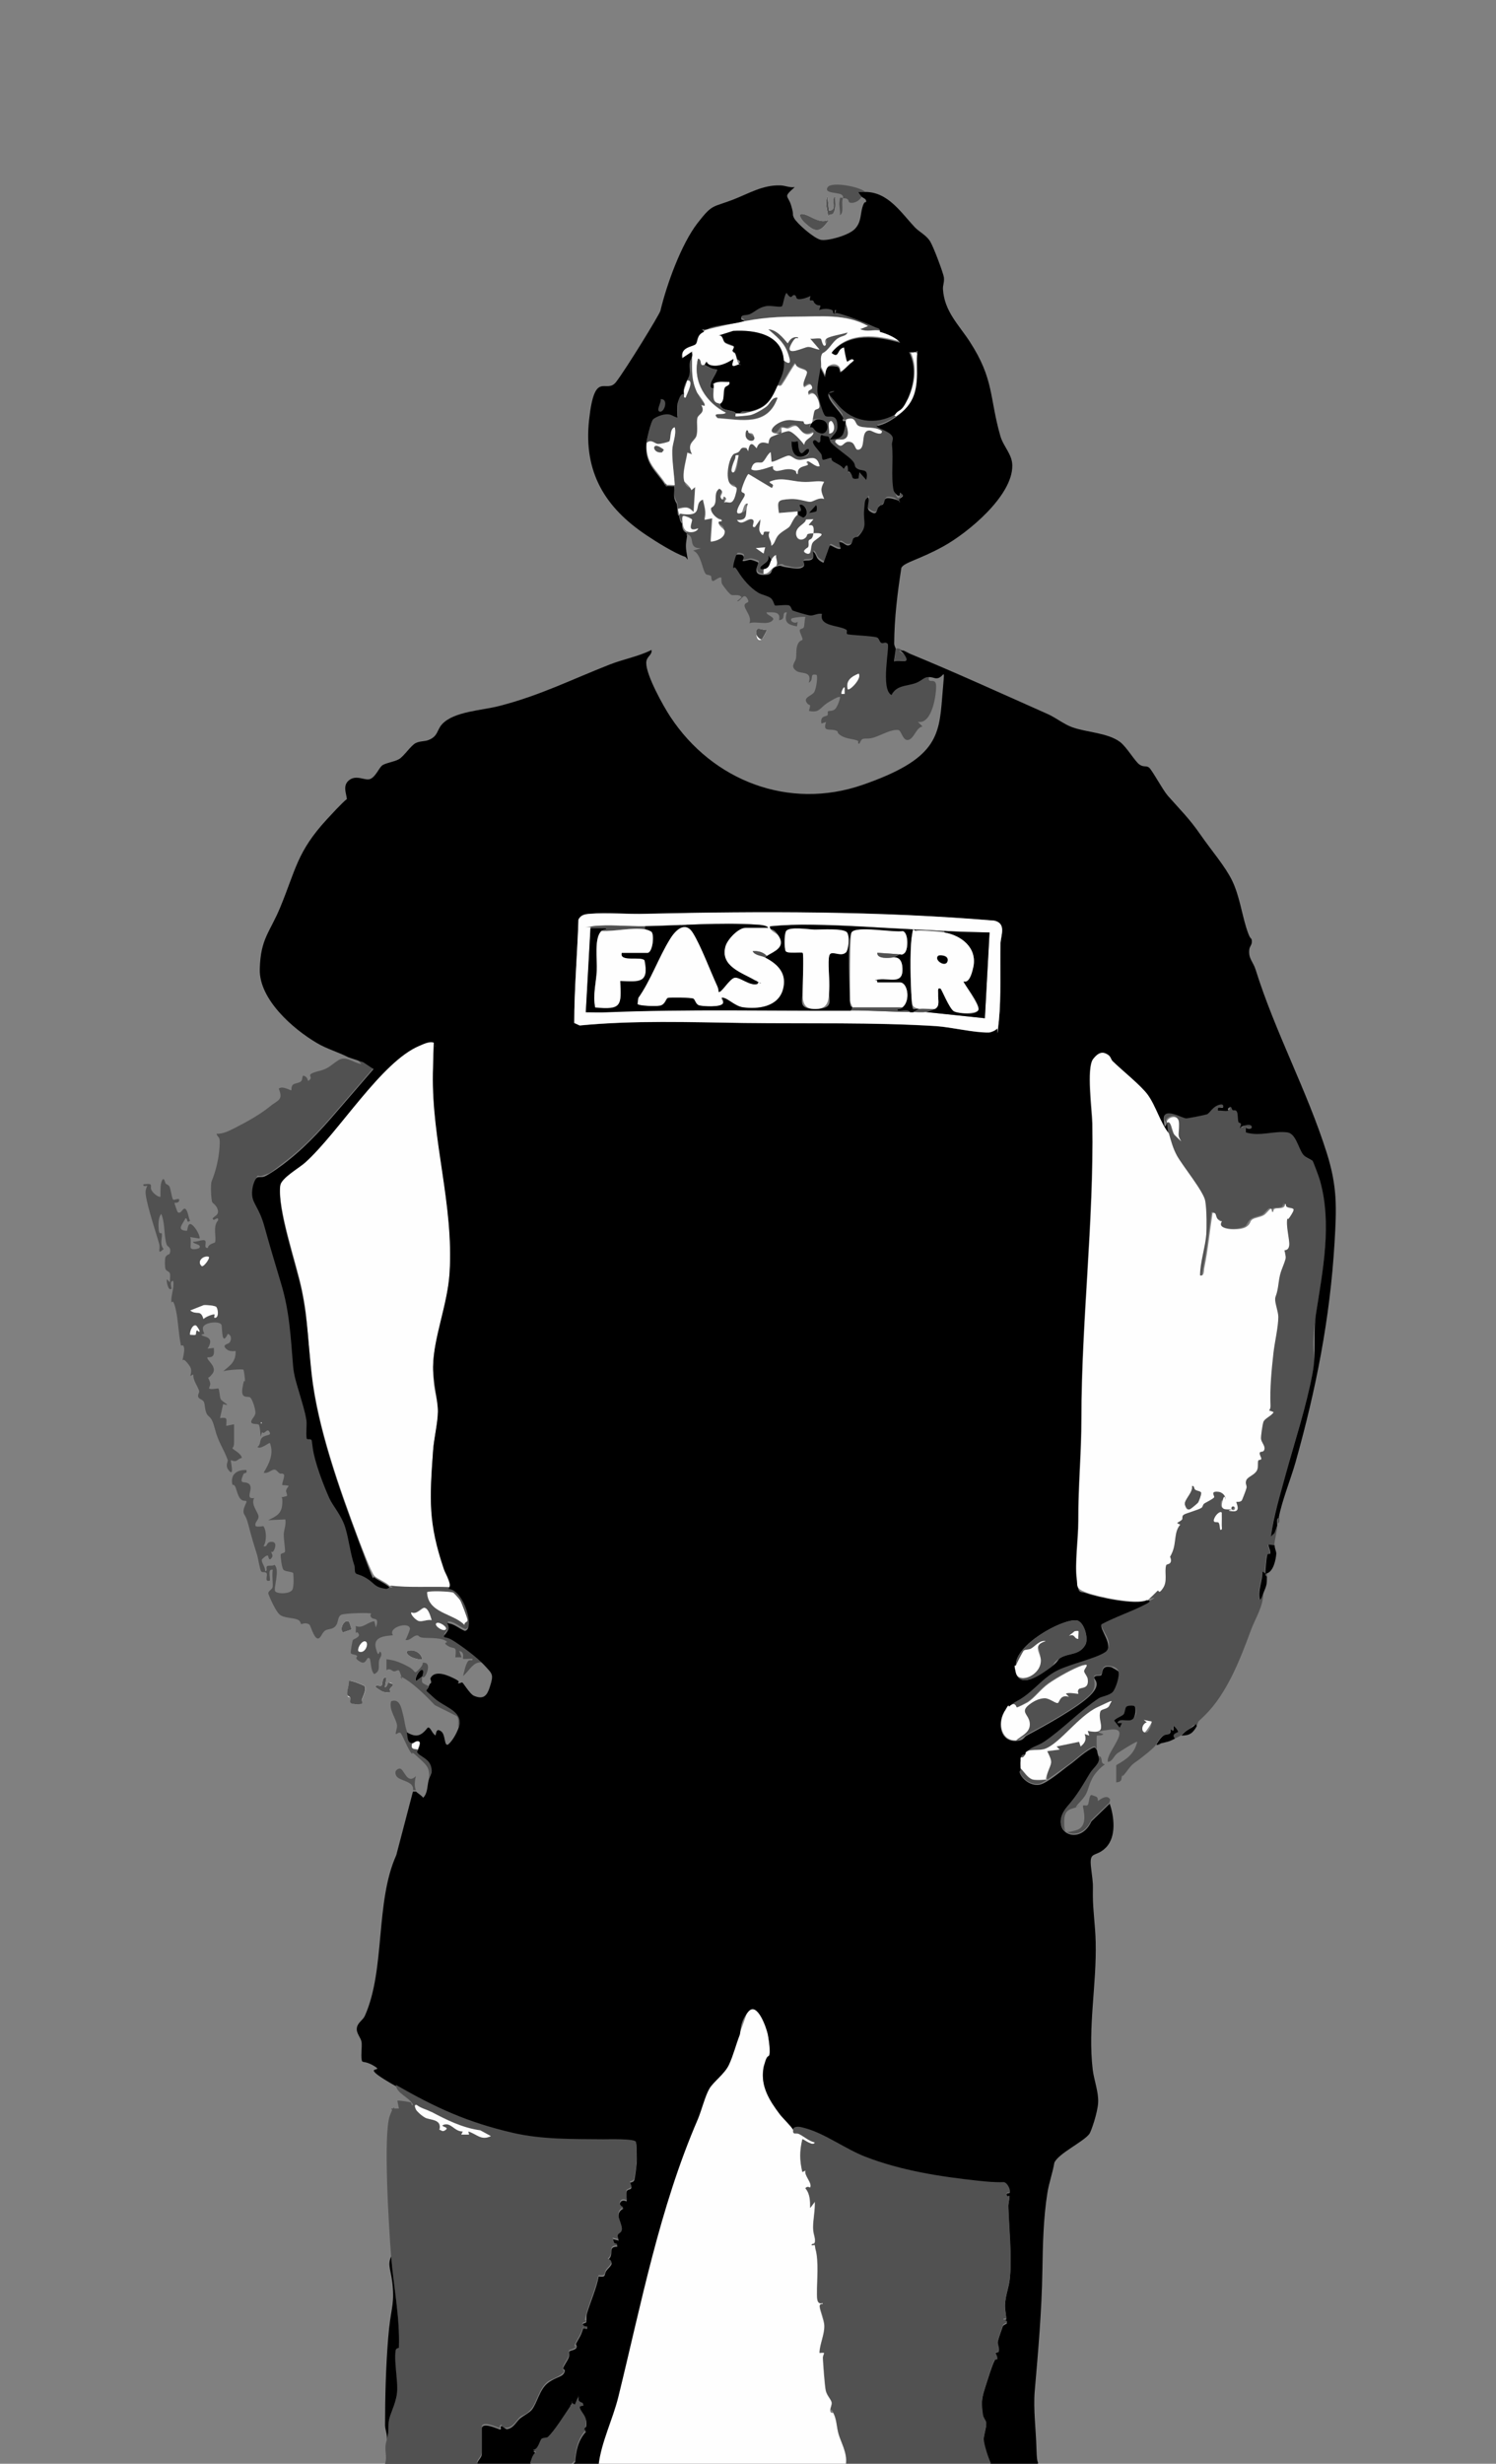 <?xml version="1.0" encoding="UTF-8"?>
<svg id="Capa_1" xmlns="http://www.w3.org/2000/svg" baseProfile="tiny" version="1.2" viewBox="0 0 960 1580">
  <rect x="0" y="0" width="960" height="1580" fill="#808080" stroke="none"/>
  <!-- Generator: Adobe Illustrator 29.3.1, SVG Export Plug-In . SVG Version: 2.1.0 Build 151)  -->
  <path d="M384,1580c1.8-15,9.1-28.9,12.7-43.8,14.7-59.8,26.4-121.1,51-178,2.4-5.6,4.8-15.1,7.4-19.6s9.9-9.8,12.6-15.4,4.5-12.9,6.9-19.1,5-14.3,5.5-14.9c5.8-6.8,11.7,10.3,12.5,14.5s1.3,9.7,1.3,11.7c-.1,4.5-3.4,7.1-4,10.1-2.1,11.5,3.9,20.9,10.4,29.5,1.8,2.4,7.2,7.6,8.5,9.9s-.6,2.3.6,3.1,2.4,0,3.4.6c3.3,1.7,6.4,4.6,10,5.3-1,3.1-7.6-2.4-8-2-1.8,7.6-1.8,13.4,0,21l2-1c-1,3.4,4.6,8,3,11s-2.2-1.4-3,.5c3,3.6,3,8.1,3,12.5l3-4c.3,5.2-1.1,11.5-1.1,16.5s1.5,5.8,1.2,9.1-2.3.6-2.1,2.4c4.9-.4,1.9.6,2.4,2.3,2.3,7.8.9,20.3,1,29,0,2.9,0,6.9,3.6,5.7.4,1.7-1.5.5-1.8,1.5-.6,1.9,2.8,9.5,2.9,13,.2,5.8-2.9,11.6-3.1,17.5,5.1-.4,2.1.8,2.2,3.5.2,4,1.1,17.7,1.9,20.9s3.4,5.5,3.7,7.3-1.1,3.7-.8,5.6,1.7.7,2,1.4c2.2,4.7,2,9.1,3.3,13.5s5.6,12,4.7,18.8h-159Z" fill="#fefefe"/>
  <path d="M265,1148c1-5.9-8.8-5.8-10.6-9s.5-4.6,2-4.8c2.9-.4,4.6,10.8,10.5,4.8-.7,2.5-1.2,6.7,0,9h-2Z" fill="#515151"/>
  <path d="M288,1018c-12.4-.5-25.6.5-38-1-2.3-2.3-7.8-4.5-9.7-6.3s-8.6-19.6-10.1-23.4c-12.2-32.6-26.4-72.2-30.2-106.8s-2.4-34.8-6.3-53.7c-3.5-17.2-15.8-51.8-13.8-67.3.7-5.1,11.9-11.2,16.1-14.9,21.7-19.6,48.8-64.5,73.2-74.8,2.2-.9,10.3-2.9,10.3.3,0,5.4-1.5,11.7-1.6,17.4-.8,43.3,13.3,84,10.7,127.9-1.2,20.5-10.3,41.5-10.6,60.2s3.2,20.4,3.1,29-2.5,17.3-3.1,25c-2.2,31.1-3.2,46,7,76s5.4,8.6,3,12.5Z" fill="#fefefe"/>
  <path d="M532,135l-1-9c-1.9,4.3-.1,8.7.5,13,.5-2.6,3-1.4,3.8-3.2,1.3-2.8.5-6.8.7-9.8-2.1.9-.5,5.1-1.2,7.3s-1.5,1.9-2.8,1.7ZM532,141c-6.3,2.8-10.9-2.3-16-3.6s-1.7,3.5.5,5.6c7.2,6.7,10,5.9,15.5-2ZM492,404c-3.7.1-7.1-3-6.7,2.4s2.9,4.1,3.6,3.6,3.4-5.7,3.1-6ZM223.9,1040c-2.9-1.9-6.2,4.1-3.9,6.9l5.5-1.9c.2-.5-1.4-4.8-1.6-5ZM271,1064c-.9-4.5-5.9-6.6-10-5-.6,3.6,8.8,6,10,5ZM248,1076c-3.4-1-2.2,4.2-3.1,4.9s-4.1-1-3.9,1.1c3.7,2.4,4.9,4,10,3-2.8-2.3,2.3-3.7,1-5s-2.7-1-2.9-.9c-.4.3-.6,3-2.1,2.9l1-6ZM233.8,1081.1c-.3-.4-8.5-3.8-9.8-3.1.2,2.9-1.3,5.6-1.1,8.5s1.5,1.2,2.1,2.3-1.3,4,3.6,4.1,3.4-2,3.8-3.2c.6-1.9,3.2-6.6,1.5-8.6Z" fill="#fefefe"/>
  <g>
    <path d="M584,419l-4-2c2.1.7,2.9,1.5,4,2Z" fill="#515151"/>
    <g>
      <path d="M813,1011c-.9-.3-1-1.2-1-2,.3,0,.8,0,1,0,0,.7,0,1.3,0,2Z" fill="#515151"/>
      <path d="M749,720c0-.2-1.9-.5-2-2.4-.4-8.4,11.9-.8,14.4-.7s11.8-2,13.3-2.6,3.9-5.4,8.7-6.3,2,1.6,1.5,2-3.8-1.4-3,2c1.9-.3,4.6.5,6.3,0s.6-1.9.7-2c1.9-1.4,1.9,1.3,2.3,1.6.8.5,2.1,0,2.7,1,.9,1.5.5,4.8,1,6.6s3,0,.9,3.7c1.8.5,2.7-1.2,3.9-1.6,5.4-1.4,4.7,4.1,0,1.6v3c8.7,2.8,18.3-1.2,26.5,0s7,9.8,10,14,6,3.9,6.2,4.2c.4.5,4.3,11.2,4.8,12.8,7.7,27.5,1.8,57.2-2.5,84.6s.3,25.4-2.3,38.7c-4.2,21.8-11.6,44-17.4,65.6s-7.6,25.8-9.3,39.2l2.3-2.2,1.7-4.8c-.3,4.5-1.6,8.7-2,13l-4-.5c0,1.9,1.4,4,1.1,5.8s-1.7.5-2,1.3c-.5,1.8-1.1,9.3-1.1,11.4-.4,0-1.7-1.4-2-1,.3,6-3.1,12.1-1.5,18,1.2-1.4,1.8-3.3,2.5-5,.1,9.2-5.1,16.6-8,24.5-6.8,18.4-15.2,40.4-29.5,54.5s-3,.8-3.3,1.2-.7,3.3-2.2,5.8c-.9-2.6-2.9.8-4.1,1.4-4.1,2.2-4.7,3.8-5.9,4.6s-2.8,1.4-4,2c-3-3.3,2.1-3.8,2-4.5s-1.9-3.4-3-3.5c0,2.7.7,3.7-2,2,.9,4.3-2.2,2.6-4.3,4s-3.7,4.1-4.7,6-8.4,7.6-10.6,9.3c-4.7,3.4-4.4,2.8-8.4,8.1s-1.9.8-2.4,1.7c-1.2,1.9.6,4.7-4,4.9v-11c6.6-3.8,11.5-7,13.5-15-.5-.5-11.8,6.6-12.9,7.5-2.4,1.9-3,5.2-6,5.4-1.4-6,16.3-22.4,1.6-20.7s-3.1,2.3-4.7,3.2-3.7.4-3.9.6c-.3.3-.2,7.6,0,9-1.3-2.2-1.2-2.6-3.7-1.2-5.3,2.8-9.8,7.4-14.4,10.7-3.4,2.4-15.9,11.8-18.7,12.4-5,1-10.6-2.6-12.6-7.1s.3-2.5.3-2.7c2.3,2.3,4.2,5.9,7.5,7.1s9.2.2,9.5-.1-.2-2.9.3-4.2c2.5-6.9,3.5-6.1-.3-13.8l8-1-2-2,14.5-3,1,3c2.8-2.4,3.9-4.4,2.5-8l3,1-1-3c14.4,2.9,5.9-6,8.1-12.4s4.9-1.8,5.9-4.1-6.9.9-7.7,1.3c-12.2,5.8-23.8,22.9-33.4,26.6-4.3,1.7-10.3-.3-12.9,2.6,2.5-4.1,8-5,11.9-7.6,12.3-8.2,23.1-19.8,35.1-27.9s6.5-1.7,9-4c2-1.8,5-11.1,3.7-13.4s-4.2-2.6-4.7-2.7c-6.7-1.5-5,4.4-6.3,5.3s-3.4-.2-4.4,1.1,2.5,6.6-2.4,11.6c-7.8,8.1-30.2,20.2-40.7,25.8s-1.7,3.4-7.4,3.6c4.4-3.5,9.6-4.2,8.8-11.2s-7.3-7.1,1-12.7c2.6-1.8,5.5-3.2,8.7-3.1s7.4,3.7,8.4,3,1.4-5.8,7.1-3.9l-2-2c1.7-1.2,7.7.3,8,0s-.3-2,.2-2.8c1.1-1.5,6.8.3,5.8-6.7-.2-1.6-1.8-3.1-2.3-4.8s1.4-4.6-1.1-3.8c-5.8,1.9-16.3,7.9-21.5,11.5-5.4,3.8-9.2,9.5-13.9,12.3s-6,3.1-6.7,3.1-.7-4-4.5-1c4.1-4.1,7.5-4.8,11.5-8,6.5-5.1,11.5-11.4,19.6-15.4,8.3-4.1,23-6.6,30.4-11.6s-4.1-14.8-2.3-17.9c9.2-4.9,20.1-8.4,29.2-13.3s2.7-2.2-.4-1.9c1-.5,5.1-4.9,6.5-6s2.7-.5,3.5-1.7c3-4.5.8-10,2-14.6s2.5-1,3-2.3c.6-1.9-1-3.5-.9-4.8s1.5-.5,1.9-1.4c2.7-6.5.9-12.8,5.1-17.7-4.2-1.2-.5-1.4,1.1-3.2s.4-2.5,1.1-3.1c1.4-1,9.5-3.1,11.5-4.5s.9-2.1,1.7-2.7,6.2-3.7,6.4-4.1c.3-.9-2.8-4,2.7-3.4s4.9,2.6,4.5,5-1.9.4-2,1.2c-1.5,6.2,2.4,4.8,6.1,5.2-.5-.5-.5-1.3,0-1.7s1.3-.5,1.7,0,.5,1.3,0,1.7-1.3.5-1.7,0c0,.1,0,1,.7,1.1,5.5.4,1.9-5.6,2.2-6s2.6.3,3.5-1,2.9-7.5,3-8c.4-1.7-.9-3.2-.1-5s6-3.4,7.1-7,0-3.9.5-5.4,2-.7,2-1.3c0-1-1.3-2.5-1-3.8s2.8-1.3,3-2.3c.5-2.4-2-4.3-2.2-6.8s1.1-9,1.5-10.6c.7-2.4,5.3-4,6.6-6.4l-3-1c.8-.7,1-2,1-3-.5-11.6.7-23.2,1.9-34.1s3.2-16.6,3.1-22.9c0-3.6-2.3-9-2-11.9s1.7-5.9,2.2-10c1-7.9,2.6-9.2,4.4-15.2s-.8-4.5-.6-5.7,3-3,3-3.2c.5-3.6-2.4-12.7-1.1-17.7s1.9-1,2.4-1.8c3.4-5.5.5-3.3-2.7-5s-.3-1.9-1.2-2-.2,1.7-1.7,2.4c-2.5,1-6.3-.5-5.8,2.6h-1c.2-4.8-3.6,1.2-5.2,2.2s-5.2,1.4-7.3,2.7-2.8,4-3.8,4.7c-3.1,2.2-13.1,2.4-15.8-.2s.1-3-.1-3.4-1.8-.5-2.4-1.1c-1.8-2-.5-4.6-3.5-4.1-1.8,11.7-2.9,23.6-5.3,35.2s.1,5.6-2.7,4.8c0-8.6,3.5-18.3,4-26.5s-.4-19.5-.7-21.3c-1.2-6-14.5-22.2-18.1-28.9-2.6-4.7-3.8-9.4-5.2-14.3s-.5-5.1-1-7c0,0,1.4-.3,2,.7,1.1,1.8,1.4,5.1,2.7,7.1l4.3,4.2c-2.6-4.6-1.3-7.1-1.4-11.4-.1-7.7-9.2-3.2-7.6-.6ZM784,970c-1.1-1.3-4.7,3.3-5,4.5-.6,2.6,2.2.7,3.1,2.1s.7,3.2.9,4.4c1.7.2.9-2.3,1-3.5.1-2.5,0-5,0-7.5ZM727.9,1094.1c-.7-.5-4.2-.2-5,.3s-.6,3.5-1.9,5-5.7,2.7-6,4.1l3.5,4.5,1.5-3h-3c1.5-3.9,7.2,0,10.1-2.7s2.2-7.3.8-8.2ZM739,1104l-5-1,2,1.5c-2.7.6-4.3,5.2-1.5,6.5s5-6.3,4.5-7Z" fill="#515151"/>
      <path d="M224,677l9.4,3.1,6.6,4.4c-6.3,7.4-12.7,14.7-19,22-11.6,13.5-22.4,26.2-36.4,37.1s-10.9,8.2-14.6,9.8-3.9.2-4.8.7-3.3,9.3-3.1,11.2c.4,5.6,6.4,14.5,7.9,20.2,3.3,12.1,6.6,23.3,10.4,35.6,5.7,18.9,6.4,35.2,8,54s6.9,23.8,8.5,34.5-.4,8.3.2,11.7,2.5-.1,3.1,1.2.7,3.8.8,5c1.2,8.9,6.8,23.3,10.7,32.3s8.7,13.9,10.2,18.8c2.4,8,3,16.2,5.8,24.2s0,3.7.7,4.8,6.2,2.9,7.7,3.8c4.7,3.1,4.4,5.4,11.8,6.4s2.2-1,2.3-1c12.4,1.5,25.6.5,38,1s17.2,25.8,10.4,26.9c-3.8-1.5-7-5-11.4-4.9,3.1,4-2.4,7-2,8.5s4.6,1.9,6.2,2.8c4.8,2.9,16.6,12.1,19.8,15.7-6.7-3-9.4,4.1-14,8,.5-2.4,1.7-7.5,3-9.3s3.3.3,3-1.7c-1.2-.2-5.7.3-6,0-.5-.5,1.3-4.4-2.5-5l1.5,4h-4c.9-8-.5-4.8-4.5-7.1s-.6-2.4-.8-2.7c-2.6-3-11.7-2.4-15.2-2.7s-2.5-1.5-4-1.5c-2.6,0-4.5,3.6-7.5,2.9.7-.9,3-6.8,2.9-7.3-.8-4.8-14.5-.6-10.9,4.3-5.4.5-12.9.9-11,8.3s2.1,1.2,2.9,2.3c1.7,2.3-.5,3.6-.9,5.9-.5,3.5,1.1,6.3-3,8.4-2.5-2-2.1-9.1-3-10-2.3-2-1.7,4.7-6.2,2s-1-2.8-2-3.8-3.7-.6-3.9-1.8,1.1-7.8,1.3-8.2c.4-.7,5.1-1.9,3.7-4.1s-1.4.1-1.7-.5.2-3.5-.2-4.5c4.5,2,7.4-2.4,12-3l1,4c2.5-7.1-1.3-4.6-2.8-6.3s0-2.3-.3-2.6c-.7-.7-17.1-.3-19.2.8s-1.9,4.5-2.9,6.2c-2.1,3.6-4.8,2.4-7.2,3.8s-2.9,5.7-5.2,5.1-4.3-8.4-5.1-8.9c-2.7-1.7-5,0-5.3-.3s-.4-1.9-1.8-2.6c-3-1.7-9.6-.9-12.4-3.9s-6.7-12.3-6.8-13c-.3-1.7,2.2-2.4,2.7-4s-.6-8.8.2-11.3c-3.7-.8-1.4,4.9-2,7-3.8,1-1-3.7-2.1-4.9s-2.5,0-3.4-1.1-2-8.9-2.8-11.2c-2-6.2-3.7-12-5.4-18.6s-2.8-6-3.1-8c-.5-2.8,2.4-6.6,1.8-7.2s-2.2.4-3.9-1.6-2.3-5.6-3.2-7.6-1.7-.8-1.9-1.5c-1.4-6.5,3-9.5,9-9.3.8,2.7-1.4,1.5-1.9,2.7-2.9,6.9.1,4.4,2.9,5.8,4.9,2.4-2.9,10.6,4,9.5-2.3,4.2,2.6,9.1,2.8,11.7s-2.9,3.9-1.8,6.3c1.1.7,4.7,0,4.9,0,2.1,2.7,2.2,9.8.1,12.9,2.9.6,1.4-2.5,4.7-2.8s3.4,2.3,2.2,5-1.9.8-1.9,1.4c0,1.1,1.3,2,.5,3.4-2.1,3.6-2.4-.8-2.6-.9-1-.8-3.9,2.3-4,2.5-.2,2.2,2.4,4.8,2.1,7.3,1.9.3.5-1.9,1.1-2.9s3.8,0,4.9-1.1c3.8,3.1-.8,15.2.5,17s10.4,2,11.3-1.7.3-9.2.3-9.8c-.1-1.1-4.7-1-6.1-2.1s-2.1-9.2-2-9.9c.1-1,2.6-.8,2.8-2s-.9-8.3-.8-11.1,1.6-6.2,1-9.5l-11,.5c4.9-2.5,8.5-3.8,9-10.1s-1.1-4.2-1-4.4,3.7-.7,4-1.1c.5-.7-.7-2.5-.5-3.4.7-3.2,4.3-3.1-2.4-3.5-.6-.9,1.9-5.9.9-6.9s-1.9-.1-2.8-.7-1.9-2.1-2.8-2.3c-2-.5-4.6,2.9-7.3,1.9,3.5-5.7,6.7-12.2,4-19-.5-.4-6.3,4.5-8,2.5,2-1.2,1.5-3.7,2.4-5.2,1.7-2.8,6.4-1.8,5.6-3.8-1.7-4.2-3.3,1.7-5-.5l-1,3c0-1.5-.4-7.2-1.2-7.8s-4.7,0-4.8-1.7,2.6-3.5,2.7-5.8-1.8-8.4-3.2-9.8-6.4,1.5-5.1-6.3,1.5-2.7,1.6-4.2-.7-7.2-1-7.4c-.6-.6-11,.2-13,1,4.6-3.9,8.2-6,8-13-2.9.3-5.3.1-7-2.5-.7-2.1,2.6-1.6,3.5-3.5s.7-4.3-1.5-5c-3.9,8.2-3.5-2.4-4-5.5s-12-2.1-12,1.9,2.6,3.1-1,4.1c.6,1.8,9.3.6,4,9l4-.5c.3,3.7.4,6.3-4,6-1.4,1.4,6.7,6,3.1,10.6s-3,1.3-3.1,1.5,1.5,3.1,1.7,4.6-1,3-.7,3.3c.8.9,5.7-.1,5.9,0,.8.6.8,5.5,1.6,7s7.7,4.9,1.5,3l-2,9c5.1-.6,4.1.4,4,5l5-1c0,3.8,0,7.7,0,11.5s-1.1,3.1-1,3.9,5.4,3,6,6.1c-3.6,1-2.7,3.2-7,1.5-.4.4,2.3,10.5-1,7s-.6-6-1.1-7.2c-2.8-7.7-5.9-10.9-8.2-19.9s-4-6.9-5.3-9.8-1-5.5-1.7-7.3-3.3-1.9-3.7-3.4.8-2.7.6-3.7c-.7-3-4.1-6.8-3.7-10.7l-2,1c1.2-4.1.6-5.4-2-8.5s-2.7-1.3-2.9-1.6,1.5-5.7.9-8.2-1.8-.6-2-1.4c-1.6-7.2-1.8-17.4-3.6-24.2s-2.3-2-2.5-3.6c-.4-4.2,2-9,1.1-13.5-2.6.2-.8,4.8-1,5-2.2,2-3.4-4.8-3-6l2,2c-.2-1.8.3-3.8,0-5.5s-2.4-1.6-2.9-3.1-.4-5.5-.2-6.9c.5-2.5,2.7-2.1,3-3.2,1.1-4.2-1.5-3.8-2.1-5.7-1.8-5.6-.9-13.7-3.4-19.5-2.1,2.1-1.9,7.8-1.6,10.6s1.7,1.3,1.9,1.9c.6,2.1-1.6,7,1.2,10-4.4,4.1-2-.2-2.8-3.1-1.7-6.4-9.7-29.8-8.7-34.4s1.8-2.7,1.5-3c-.6-.4-3.3,1-3-1,7.4-.9,3.8,1,5.2,3.7s5.2,4.9,5.8,4.2c0-2.9-.3-7.8,1-10.4s1.9,1.5,2.3,2,1.8.7,2.5,2,1.5,7.6,2.3,8.3,4.2-1.6,3.9.5-2.9,1.4-3,1.5c-.2.3,1.8,5.8,2,6,2.2,1.9,3.3-3.3,5-2s2,6.2,3,7.5c-2.6,2.2-1.2-1.6-3-1.5-1.6,3.7-6.3,7.8,1,8,.4-.3.4-5.7,3-4s5.8,7.8,5,9l-6-1c.9,1.5,0,6.3.4,7,1.2,1.7,5.3.3,5.5,0,1.8-2.5-4.1-2.4-4-4,2.2.2,4.4-.9,6.5-1,3.6-.2-.6,5.4,3,5,.3-2.7,4.4-3.1,4.6-3.6,1-3.5-1.6-10.1,1.9-14,.6-3.1-2.4.1-3-.5-1.8-1.7,3.2-2,3-5.4s-3.5-5.3-3.7-5.8c-.7-1.5-1.2-11.3-.4-13.4,2.7-6.6,4.6-14.4,5.1-22s-.6-5-2-8.5c4.6.1,8.3-2,12.3-4,7.3-3.7,15.9-8.5,22.1-13.6,4.8-4,8.7-3.8,5.6-11.3,2.2-2.2,7.7,1.3,8,1s-.2-2.3,1-3.5,4.4-1,5.5-2.5,0-4.5,2.5-2.9.9,4.2,3,2-3.8-3.1,6-5.5c5.9-1.5,7.1-3.5,12.1-6.8s9.6,1.6,14.9,2.4c-2.1-2.8-5-4.4-8-6ZM134,806c-3.5-1.1-8,3-4.5,6,1.3.5,5.4-5.1,4.5-6ZM138.8,838.2c-1-1-6.4-1.4-8.2-1.2l-8.6,3.4c4.2,3.3,6.6-1,8.5,5.5,1.1-1.4,5.6-3.2,6.9-3s.2,2.4,1,2.1c2.1-.8,1.3-5.7.3-6.8ZM125.9,850.1c-2.4-1.1-4.4,4.2-3.9,5.9,5,.4,3.2.2,4-2.3s1.7.7,2,.3c.5-.6-1.9-3.8-2.1-3.9ZM167.5,912v1c.6-.3.6-.7,0-1ZM290.8,1021.3c-2-.8-15.7-1.3-16.8-.3.4,13.5,16.7,13.4,24,21-.4-2,2.2-1.6,1.9-3.3s-3.8-10.9-4.7-12.5-4.2-4.9-4.5-5ZM277,1039c-.7-2.2-2-7.5-4.6-7.9s-5,4.8-8.4,2.9c-1,.8,3.7,5.1,4.3,5.4,2.3,1,6.1-1,8.7-.4ZM286,1045c1.6-1.4-4.2-5.5-6-4s4.2,5.5,6,4ZM235,1053c-1.9-2-6,3.6-5,6,4.1,2,6.6-4.3,5-6Z" fill="#515151"/>
      <path d="M294,1108c-.2-2.3.8-6-1-7.5l-14-7c-5.1-5.4-12.3-12.6-18.5-16.5s-2.2,0-2.3-.1c-.5-.7-1.5-5.3-2.3-5.7s-2,.8-3.2.6-2.5-2.3-4.7-.7v-7c5.4.5,9.8,2.4,14.5,5s2.8,5.3,6.7,1.1.6-4,3-3.9c4.4.1,1.8,7.3.5,8.7s-1.6,0-1.8.2c0-.6,1.6-4.2-.5-4s-4.5,5-3.5,7c1.4-.9,2.7-2,4-3-.2,4-.9,3.9,4,6-1.4,3.7.7,4.4,3.5,7,6.8,6.4,20.2,8.5,15.5,20Z" fill="#515151"/>
      <path d="M275,1141c1.5-7.8-2.2-9.7-7.1-14.4s-2.8-1.1-3.6-1.9c-2.6-2.7-6.3-13.1-7.5-13.5s-2.4,1.2-2.8.8.9-3.8.8-5.3c-.4-4.7-5.5-10.1-3.8-15.7,5.6-1.9,6.5,4.2,7.7,8.8s.9,6,2.3,10.2-.1,7,4,7c-2.6,5.7,1.9,4.3,3,5s0,1.4.6,1.9c1.7,1.6,7.5,6.2,8,8,1.2,4.4-.9,5.9-1.6,9.1Z" fill="#515151"/>
      <path d="M233.8,1081.1c1.7,2-.9,6.7-1.5,8.6s2.2,3.4-3.8,3.2-2.9-2.7-3.6-4.1-1.9-.6-2.1-2.3c-.2-2.9,1.3-5.7,1.1-8.5,1.3-.7,9.5,2.8,9.8,3.1Z" fill="#515151"/>
      <path d="M812,1009c0,.8,0,1.7,1,2,0,5.1-.2,5.6-2,10s-1.3,3.6-2.5,5c-1.6-5.9,1.8-12,1.5-18,.3-.4,1.6,1,2,1Z"/>
      <path d="M818,991c-.2,1.8,1.1,3.8,1,5.5-.3,3.8-1.8,11.2-6,12.5s-.7,0-1,0c0-2.1.6-9.6,1.1-11.4s1.8-.6,2-1.3c.4-1.8-1.1-3.9-1.1-5.8l4,.5Z"/>
      <path d="M742,1119c1-1.9,2.8-4.7,4.7-6s5.2.3,4.3-4c2.7,1.7,2,.7,2-2,1.1.2,2.8,2.8,3,3.5s-5,1.2-2,4.5c-4.1,2.1-4.9,2-9,3l-2,1h-1Z"/>
      <path d="M248,1076l-1,6c1.5,0,1.7-2.6,2.1-2.9s2.8.8,2.9.9c1.3,1.3-3.8,2.7-1,5-5.1,1-6.3-.6-10-3-.2-2.1,3-.3,3.9-1.1s-.2-5.9,3.1-4.9Z" fill="#515151"/>
      <path d="M271,1064c-1.2,1-10.6-1.4-10-5,4-1.7,9.1.5,10,5Z" fill="#515151"/>
      <path d="M223.9,1040c.2.1,1.8,4.5,1.6,5l-5.5,1.9c-2.3-2.7,1-8.8,3.9-6.9Z" fill="#515151"/>
      <path d="M768,1107c-2.5,4.3-4.4,6.1-10,6,1.2-.8,1.8-2.4,5.9-4.6s3.2-4,4.1-1.4Z"/>
      <path d="M820,977c0-1.3-.5-3.3,1-4-.2,1.2.6,3.3-1,4Z" fill="#515151"/>
      <path d="M265,1117c.2,0,2.8-1.9,4-1s-.5,4.6-1,6c-1.1-.7-5.6.7-3-5Z" fill="#fefefe"/>
      <path d="M290.8,1021.3c.3.1,4.1,4.3,4.5,5,.9,1.5,4.4,10.8,4.7,12.5s-2.3,1.3-1.9,3.3c-7.3-7.6-23.6-7.5-24-21,1.1-1,14.7-.6,16.8.3Z" fill="#fefefe"/>
      <path d="M138.8,838.2c1,1,1.8,6-.3,6.8s-.2-2-1-2.1c-1.3-.1-5.8,1.7-6.9,3-1.9-6.5-4.3-2.2-8.5-5.5l8.6-3.4c1.7-.2,7.2.2,8.2,1.2Z" fill="#fefefe"/>
      <path d="M277,1039c-2.7-.7-6.4,1.4-8.7.4s-5.2-4.6-4.3-5.4c3.4,1.8,7-3.2,8.4-2.9,2.6.4,3.9,5.7,4.6,7.9Z" fill="#fefefe"/>
      <path d="M235,1053c1.6,1.6-.9,8-5,6-1-2.4,3-8,5-6Z" fill="#fefefe"/>
      <path d="M134,806c.9.9-3.2,6.5-4.5,6-3.5-3,1-7.1,4.5-6Z" fill="#fefefe"/>
      <path d="M125.9,850.1c.2,0,2.6,3.3,2.1,3.9s-1.5-1.7-2-.3c-.8,2.5,1,2.6-4,2.3-.5-1.7,1.5-7,3.9-5.9Z" fill="#fefefe"/>
      <path d="M286,1045c-1.8,1.6-7.6-2.6-6-4s7.6,2.6,6,4Z" fill="#fefefe"/>
      <path d="M167.5,912c.6.3.6.7,0,1v-1Z" fill="#fefefe"/>
      <path d="M271,1075c-1.3,1-2.6,2.1-4,3-1-2,2.1-6.9,3.5-7,2.1-.2.5,3.4.5,4Z"/>
    </g>
    <g>
      <path d="M503,231c4.6,3.5,3.2-3.3,2.2-5.7-2.6-6.5-7.3-9.9-12.2-14.3,5.1.1,9.4,5.2,12.5,9,1.6-2.7,3-4.3,6.5-4,.5,3-3.2,2.4-4.5,5-3.9,8.2,7.8,1.4,11.1,1.3s4.8,1.5,7.3,1.7l-6-7c1.7.3,5.7-.6,6.9.1s1.3,6.3,3.1,3.9-.8-3.1.6-4.1c2.2-1.6,10.4-2.8,13.4-3.9-1.1,2.7-4.4,2.5-6.5,4-3.4,2.4-5.4,7.4-9.6,9.4-1.8,2.5-.6,5.8-.9,8.6-.5,4.3-2.5,11.9-1.8,16.2s4.3,14.2,4.9,14.6c1.9,1.6,7.9-2.4,7.8,6.8s-2.9,5.3-4.9,8.4c7.5-.4,8.7-1.9,10-9,.7,2.7,2.6,7.7-1,9.5s-6.2-.8-6,2c5.3,5.9,4.6-1.6,10,0s3.7,5.8,5.9,4.5c3.6-2,.2-12.6,6.5-11.9s7.2,4.1,7.6.5c-3.8-3.5-11.9-1.5-15.4-3.7s-1.4-6.2-7.6-3.9c0,0-1.4.2-1.7-.3-.6-1.1-.3-2.7-.9-3.7-2.4-3.8-14.3-14.7-4.5-15.1-3.3,2.8.2,6.3,2.5,9,9.4,10.9,24,12.9,36.5,6-.3.5-.6,1-1,1.5l1,.5c-3.9,2.6-7.2,4.5-12,5.5,2.6,2.1,9.7,3.7,10.5,7.4s-.7,3-.5,4.6c.9,9.5-.8,20.2,1,29.1s4.4,6.1,4.1,1.5c5.5,3.2-2.6,2.9,0,6-2,.2-2.6-1.5-4.5-2-6.9-1.5-4.6,1.3-6.4,3.5s-2.3,1.1-2.8,1.7c-1.5,1.8-.6,6.1-5.6,2.8s.4-6.4-1.2-9.1c-1.7,2-2.3,6-2.5,8.5-.6,8.2,2.6,9.6-3.6,16.5s-2.6.8-3.1,1.3c-1,1-.6,4.8-3.8,4.7s-3.3-2.7-5.5-2l1,4c-2,1.2-6.1-2.6-7-2s-3.3,9.4-4,11c-.2.1-3.2-1.9-3.6-2.3-1.4-1.5-1.6-4.2-3.3-4.7,2.1,7.7-4.7,4.8-6,6s2.4,3.4-2,4.6-6.8-.4-9.5-.7-1.2-2.3-6.6,0c1.6-2.1-.3-4.6,0-7-1.1.4-2.4,2-3,3l-2-3c.9,4.6-2.5,4.9-5,7.5-.7,2.1,1.9,1.4,2,1.5.2.3-.2,2.2,0,3-7.6-.3-2.2-7.2-3-8s-4.4-1.7-4.7-1.7c-1.5-.2-4.5,1.3-5.3.7s2.1-3-.6-3.9-3-.3-3.3,0-2.3,7.3-2,8.3,2.4,1.4,3,2.3c2.9,4.8,7.8,10.6,13,13.7s6.1,1.5,8.3,3.7,1.8,3.9,2.5,4.5,7.4-1,9.1,0,1.5,2.6,2.2,3.2,10.7,3.2,11.3,3.2c2.1.2,5-1.6,7.5-1-2.1,7.9,10.1,7.1,15.4,10s.3,2.6.7,2.9c.7.7,16.1,1,19.2,2.2s1.2,2.7,2.8,3.5,3.7.3,4,.5c1.6,1.6-4.7,29.3,2.5,32.9,3.2-6.5,10.1-5.8,15.3-7.6s5.3-5.3,12.2-3.3c-1.4.4-4-1.4-4,1.5s4.4-.8,4.7,4.1-2.3,25.3-11.7,23.4l3,3c-4.1.6-5.3,7.6-9,8.6s-4.5-6-6.5-6.3c-4.3-.7-11,3.2-15.2,4.6s-5.8.5-7.6,1.1-1.8,3.6-2.7,3,.4-1.4-.7-1.9c-2.7-1.2-6.9-1-10.4-3.1s-1.6-2.6-3-3.2c-4.2-1.9-9.2,1.4-6.8-5.7l-3,1c-1-5.1,3.1-4.5,3.8-5.2s0-2.1.4-2.6,2.7,0,4.3-1.2,3.3-6,3.5-8c-.9-.8-7.3,3.2-8.5,4-4.4,3-4.9,6.4-11.5,4.9,1.5-5.3.4-3.1-.9-4.6-3.6-4.1,2.8-4.9,4.3-7.5s2.3-10.2,1.5-11c-5.1-1.2-1.3,3.2-5,5,2.4-7.8-5-5.4-7.9-7.5-4.4-3.1-.7-5.3-.3-8.2s-.1-6.1,1.1-8.9,3.1-2.4,3.1-3c.1-1.3-2-4.9-1.8-6s2.1-1,2.5-1.7c.7-1.1.4-5.1,1.2-6.8-.6-.5-8.5.4-9,1-1.3,1.7,2.3,3.7,4,2l-.5,3c-6-1.1-8.4-2.6-6.5-9-3.9-.3,0,4.7-5,5,1.3-5.7-3.6-5-8-5-.2,1.9,5.7,3,4,5-3.1,3.7-11,.4-15,2,1.9-4.2-3.4-9-3.1-11.5s4-.8,1.6-4.6-4.1,2.4-6.5,2l3-2.5c-1.6-2.5-5.2-.8-6.8-1.7s-5.5-6.4-5.7-6.8c-.7-1.3-.4-3.8-.5-4-1.1-1.2-4.4,2.2-5.5,2s-.8-2.7-1.1-3.1c-.9-.9-2.5-.7-3.2-1.2-2.5-2.2-2.9-13-8.3-15.2l5-1.5c-9,.1-3.1-7.4-9-9,0-.6,0-1.4,0-2,2.1.9,6,.4,7-2-8.3,3-3.1-4.7-4.1-5.9s-4-1.9-4.5-2c-2.3-.7-1.5,2.5-1.5,4-1.4-1.4-1.5-3.2-2-5,1.7-4,2.7-.5,5.1-.5,9.9.2,3.8-7.5,9.9-9.5,1.1,4.8,2.4,8,1,13l5-1-1,15c3.6-.2,9.2-2.3,9-6.6s-4.1-2.9-4-6c.8-1,2.4.3,2-1.4-3,0-7.4-4.6-6.8-7.4s2.2-1.9,2.6-3.3c.9-2.9-.7-6.9,2.7-9.3,4.8,2.8-1.6,4.5,2,7s0-4.1,2.5-.5l-1.5,2.5c2.2-1.5,6.4-1.7,7.3-4.7,2.2-7.6-1.7-5.5-3.3-7.3-3.2-3.5-1.2-15.8,2-19s2.4-.9,3.4-1.6c1.5-1.1,1-3.5,5.1-2.4l1,2c1.3-9,4.7-2,5.5-2,1.7-5.9,7.1-2.7,7.5-3s.1-2.9,1.7-4.1,10.4-3.7,11-3.8c2.7-.3,8.7,6.6,10.3,8.8.4-4.1,5.3-4.2,6-8-7.3,4.3-8.6-3.8-11.5-4.1s-3.2,1.3-5,1.6-2.5-.9-3.9-.4-2,4-4.2,3.6c-6.7-1.1,2.5-9.7,10.8-8.5s4.7.5,7.1.7-.9,3.2,5.6,1.1c-.3.9-1.3,1.8-1,3,2.9-.4,5.1,3.5,6.7,3.9,5.2,1.4,6.9-9.6-2.2-8.9s-2.5,1.6-3.5,2c.8-2.6.8-5.9,1.7-7.8s3.3-1.4,3.2-3.5c-.2-3.1-2.8-10.2-6.9-6.7-1.8-4.3,2.1-5.2,2-5.5-1.2-3.1-4.6,1-5,.5-1.6-2.7,2.2-9,1.8-9.9-.7-1.8-6.9-1.8-7.3-5.1-.7,0-6.6,10.5-7.9,12.2s-.9,2.4-3.6,1.8c2.6-6,4.4-8.9,4-16ZM532,278c4.1.2,4-6,1.5-8-3.2,0-.8,6.3-1.5,8ZM531.8,280.2c-.7-.6-3.2-.1-4.3-1.2-2,.8.2,4.5-2,4.9s-3.1-1.4-3.5-1c-1.4,1.6,3.9,6.6,5.1,8.5s.8,3.4,1,3.5c.8.7,4.1-1.2,5.3-1.1s1,2,1.7,2.5c2.2,1.5,4.8,2.2,6.5,4.6,3.1-6,2.5,1.5,2.7,1.8s1.4.3,1.8,1c1.6,2.3-.2,4.2,5,3.3l.5-4,4.5,5c1.7-8.9-3-4.7-6.6-7.9s-1.4-3.5-2.4-4.6c-2.4-2.6-10.3-7.7-13.6-11.4s-1.2-3.5-1.6-3.8ZM512,283c-.1-.2-3,.9-4,0-.2,4,.5,9.8,5.5,9.9s6.5-1.6,5.5-4.9c-2.3-.9-3.9,4.4-5.5,2-1.3-1.2-1.3-6.8-1.5-7ZM495,296l-.5-6c-2.2,1.1-3.9,5.8-5.5,6.5s-5.6-1.8-7,4.4c3,2.5,13.3-2.4,13.9-1.9s.3,2.4,1.7,2.9c2.5.8,7.8-2.7,12.7,0s.1,2.4,1.6,2c-.5-5.3,5.6-4.6,6.5-6s-.7-1.9-.5-2c1.3-.9,5.6,4.2,8,3-2.1-8.9-7.6-3.6-13.4-4s-4.9-2.6-6.3-2.7c-2-.3-10.4,4.7-11.3,3.8ZM474,292c-2.8-.5-1.6.7-2.2,2.2s-4.1,8.9-1.2,8.8,2.9-9.2,3.5-11ZM512,328l-12,1c-1.1-8.2-.9-8.4,7.5-9,5-.4,11.2,1.9,12.8,1.8s5.4-3.1,8.7-1.8c-1.9-4.9-2.7-6.1,0-11-4.9-1-9.5.3-14.5,0-7.2-.5-13.4-3.3-20.5,0,.6,1.8,3.6.8,1.5,4l-15-9c-.9.2-4.5,9.2-4.5,10.6-.1,2.1,3,.7,1.9,3.7s-8.8,12.8-2.3,10.7,1.4-6.7,4.5-6c-2.3,5.7,1.2,10.9-7,10.5,3,4.2,7.2-1,9.5-.5,3.2.8-1.3,5.5,2,5l3.5-5c.2,4.6-2.2,6.3,1,10,1.6.4.5-1.7,1.6-2s2.3.1,3.4,0c-1.9,3.6,1.4,5.3,1,9,2.3-1.3,2.5-4.2,4.2-6.4s5.9-4.2,7.3-5.7,2.9-6.4,5.6-7.9c.1.2,3,1.8,3.5,2,5.3-2.1.2-10.1-2.5-8,2.7,5.2-.7,3.6-1,4ZM523.9,327.9c.3-.4.6-3.5-.3-3.9l-4.5,5c.9-.2,4.6-.8,4.8-1.1ZM522,342c.9-7.6-2.9-4.2-3-5.5l3-3.5-4.8.2c-.3,2.7-6.2,6.8-6.3,8.3-.4,4.1,2.3,6.2,5.7,3.6s-.8-2.8,5.4-3.1c-.6,4.7-2.5,3.3-3,4.7s.4,2.9-.5,4.3-5.5,2.2-1,3.9,2.3-4.3,4-6.9,11.5-6.6.5-6ZM491,351l-6,.5,5,3.5,1-4ZM551,432c-4.7,1.9-8.4,4.5-7,10,1.1,1.3,9.4-7.1,7-10ZM542,445v-4c-.6-1.2-2.5,3.4-2,4h2Z" fill="#515151"/>
      <path d="M555,123c-1.3,0-2.7,0-4,0-.2.1,1.6,2.6,2,3-1.2,2.4-3.9,4.1-6.5,4.1s-1.4-1.5-2.7-2.4-2.3-.3-2.8-.7c-1.5,3.2,1,9.2-2,11,.4-2.9-.8-6.1-.3-8.8s-.2-2.6,2.3-2.2c-.1,0,.5-1.4-1.2-2.3-2.7-1.4-11.2-.7-8.7-4.6s20.8-.3,24,2.9Z" fill="#515151"/>
      <path d="M532,141c-5.5,7.9-8.3,8.7-15.5,2-2.2-2-5.6-6.9-.5-5.6s9.7,6.3,16,3.6Z" fill="#515151"/>
      <path d="M579,417c-4.8,0,1.1,1.9,2.1,3.5,3.4,5.5-3.4,2.1-7.1,3.5-.3-.3,1-6.8,1-8,1.8-.7,3,.7,4,1Z" fill="#515151"/>
      <path d="M532,135c1.4.3,2.4-.3,2.8-1.7.7-2.2-1-6.4,1.2-7.3-.2,3,.6,7-.7,9.8s-3.3.6-3.8,3.2c-.6-4.3-2.4-8.8-.5-13l1,9Z" fill="#515151"/>
      <path d="M492,404c.3.3-2.8,5.8-3.1,6-.7.5-3.5-1.8-3.6-3.6-.4-5.4,3-2.3,6.7-2.4Z" fill="#515151"/>
      <path d="M444,229c0,8.5-.4,14.3,3.2,22.3s5.9,7.2,4.8,8.7l-2-.5c2.8,5.1-2.1,6.2-2.6,8.4s.5,7.9-.6,11.4-6.5,4.7-2.8,11.7l-3-1c-.8,5.5-3.5,12.8-2,18.3s4.3,3.6,4.5,5.7l2.5-2-1,16c-3.5-3.7-5.3-3.1-10-2-.4-5.9-.6-2.9-1.8-6.7s0-5.7-.2-8.3c-.4-6.8-1.9-16-1.6-22.3s2.8-9.7,1.6-14.7c-3.4.9-2.3,8.2-3.6,9.1s-6.4,1.7-7.1,1.6c-2.1,0-4.3-3.4-7.3-.7.2-2.5,3-14.6,4.5-16s6.9-3,8-3.1c3.7-.4,4.4,1.3,7.5,2.1,0-3.1-.2-6.2.2-9.3s1.6-6.6,3.8-5.7c.2,1.1-.8,3.2,1,3,.8-2.7,5.8-11.4,1-11l-2,6c.1-5.7,2.9-6.5,3.8-10.7s-.8-7.4,1.2-10.3Z" fill="#515151"/>
      <path d="M452,212c-1.8-3.1-1-1.4.9-1.6,3.2-.4,4.5-1.6,6.9-2.1,6.1-1.3,12.3-1.3,18.2-3.3l-2-1c-.4-4,4.2-2.8,6-3.6,3.3-1.6,5.3-4,9.9-4.9s9.7.4,10.1.1c1-.8,1.5-6.8,3-8.6,3.7,5.3,2.5,1,5,1.4s1.9,2.5,2.6,2.6c2,.3,5.9-1,7.8-2-1.1,4.6.2,2,1.6,3s1.3,1.9,2,2.4c2.2,1.6,3.8-1.1,1.9,3.6,2.6-.8,5.7-1,8.3,0s.3,2,1.2,2-.4-2.4,1.5-2c-.6,5,1.1,2,3.1,2.6,7.6,2.3,15.1,5.3,22.3,8.6s3.1.5,2.6,2.8c-4.4-1-8.4,1.1-13-1l5-2c-14.4-8-30.6-6-46.5-6s-27.6,1.5-43.7,5.2c-3.5.8-12.1,2.6-14.8,3.7Z" fill="#515151"/>
      <path d="M433,311c-1.6.2-3.5-.3-5,0l-1-1c-5.9-9.1-12.9-13.1-12-26,3-2.7,5.2.7,7.3.7s6.7-1.3,7.1-1.6c1.3-.9.1-8.3,3.6-9.1,1.2,5-1.5,10.2-1.6,14.7-.2,6.4,1.2,15.5,1.6,22.3ZM425,290c.3-1.5-.8-2.9-2-3.5-4.9-2.6-4,4.6,2,3.5Z" fill="#fefefe"/>
      <path d="M543,269c6.3-2.3,5.5,2.5,7.6,3.9,3.4,2.2,11.6.2,15.4,3.7-.4,3.6-6.6-.4-7.6-.5-6.3-.6-2.9,9.9-6.5,11.9s-2.5-3.5-5.9-4.5c-5.4-1.6-4.7,6-10,0-.2-2.8,3.8-.9,6-2,3.6-1.8,1.7-6.8,1-9.5s.3-2.6,0-3Z" fill="#fefefe"/>
      <path d="M575,267l-1-.5c.4-.5.7-1,1-1.5,2.3-3.6,6.3-6.1,8.2-10.3,4.1-9.4,5.5-20.3.8-29.7,8,1.5,4.8,4.2,5,8.5.4,14.7-.7,24.6-14,33.5Z" fill="#fefefe"/>
      <path d="M438,335c0-1.4-.8-4.7,1.5-4s4.3,1.9,4.5,2c.9,1.3-4.2,8.9,4.1,5.9-1,2.4-4.9,2.9-7,2s-3-3.5-3-6Z" fill="#fefefe"/>
      <path d="M498,363c-3.9,1.7-4.1,5.1-8,5-.2-.8.2-2.7,0-3,4.2-.7,3.7-3.9,5-6s1.9-2.6,3-3c-.3,2.4,1.6,4.9,0,7Z" fill="#fefefe"/>
      <path d="M424,256c5.2-.3,3,8.6-.5,8s1.2-6.4.5-8Z" fill="#515151"/>
      <path d="M439,250l2-6c4.8-.4-.2,8.3-1,11-1.8.3-.8-1.9-1-3s0-1.4,0-2Z" fill="#fefefe"/>
      <path d="M428,311c0,0-.2,1.2-1,1-.2-.6.2-1.7,0-2l1,1Z" fill="#515151"/>
      <path d="M452,234c2.8-4.9,4.2-.1,4.7,0,4.8,1,10.1-1.4,13.8-4,1.3,0-.7,5.1,2,4,4.9-2,.6-3.4.5-3.7-1.6-6.2-1.2-3-2.9-5.4s1.2-2.2.9-2.8-5-1.8-5.9-2.7c-1.4-1.3-1-4.6-4-4.5l9.5-3c13.8-.8,31.5,2.1,32.5,19,.4,7.1-1.4,10-4,16-4.3,9.8-7.2,14.5-18,17-1.9.1-4.9-.8-6,1-1,0-2,0-3,0-.7-1.5-6.5-1.7-8.4-3.1s-1.4-2.7-1.6-2.9c3.3-1.8,1.8-7.3,3-10.2s3.6-1.2,3-3.8c-3.3.1-6.9-.7-10,1s-.8,0-.9.5l.9.5c0,.7,0,1.3,0,2-2.8.6-2.3-1.6-1.9-3.4s4.6-7.9,3.9-8.6c-3,0-5.5-1.6-8-3Z"/>
      <path d="M512,330c-2.7,1.5-4.2,6.5-5.6,7.9s-5.3,3.1-7.3,5.7-1.9,5.1-4.2,6.4c.4-3.7-2.9-5.4-1-9-1.1.1-2.4-.3-3.4,0s0,2.4-1.6,2c-3.2-3.7-.8-5.4-1-10l-3.5,5c-3.3.5,1.2-4.2-2-5s-6.4,4.7-9.5.5c8.2.4,4.7-4.8,7-10.5-3.1-.7-2.7,5.4-4.5,6-6.5,2.1,2.1-9.9,2.3-10.7,1.1-3-2-1.6-1.9-3.7s3.6-10.4,4.5-10.6l15,9c2.1-3.1-.9-2.2-1.5-4,7.1-3.3,13.3-.5,20.5,0s9.6-1,14.5,0c-2.7,4.9-1.9,6.1,0,11-3.2-1.3-6.7,1.6-8.7,1.8s-7.8-2.1-12.8-1.8c-8.4.6-8.7.8-7.5,9l12-1c0,0,0,1.8,0,2Z" fill="#fefefe"/>
      <path d="M531.8,280.2c.4.3.5,2.6,1.6,3.8,3.3,3.6,11.3,8.7,13.6,11.4s1,3.4,2.4,4.6c3.6,3.2,8.3-.9,6.6,7.9l-4.5-5-.5,4c-5.2.9-3.4-1-5-3.3s-1.7-.7-1.8-1,.4-7.7-2.7-1.8c-1.7-2.4-4.2-3.1-6.5-4.6s-.8-2.4-1.7-2.5-4.6,1.7-5.3,1.1-.3-2.3-1-3.5c-1.1-1.9-6.5-6.9-5.1-8.5s2.7,1.1,3.5,1c2.2-.4,0-4.1,2-4.9,1.1,1,3.6.6,4.3,1.2Z"/>
      <path d="M495,296c.9,1,9.3-4,11.3-3.8s3.5,2.5,6.3,2.7c5.8.4,11.3-4.8,13.4,4-2.4,1.2-6.7-3.8-8-3s.8,1.6.5,2c-.9,1.4-7.1.6-6.5,6-1.5.4-.7-1.5-1.6-2-4.9-2.7-10.2.8-12.7,0s-1.4-2.6-1.7-2.9c-.6-.4-10.9,4.5-13.9,1.9,1.4-6.2,5.2-3.6,7-4.4s3.3-5.4,5.5-6.5l.5,6Z" fill="#fefefe"/>
      <path d="M522,342c-6.2.3-2.9,1.1-5.4,3.1s-6.1.5-5.7-3.6,6-5.6,6.3-8.3l4.8-.2-3,3.5c.1,1.3,3.9-2.1,3,5.5,11.1-.6,1.3,3.3-.5,6s-.4,8.4-4,6.9.8-3.7,1-3.9c.9-1.4.1-3.1.5-4.3s2.4,0,3-4.7Z" fill="#fefefe"/>
      <path d="M521,271c1-.3,1.8-1.8,3.5-2,9.1-.8,7.4,10.2,2.2,8.9s-3.8-4.3-6.7-3.9c-.3-1.2.7-2.1,1-3Z"/>
      <path d="M512,283c.2.3.2,5.8,1.5,7,1.6,2.4,3.2-2.9,5.5-2,1,3.2-2.8,4.9-5.5,4.9-4.9-.1-5.7-5.9-5.5-9.9,1,.9,3.8-.2,4,0Z"/>
      <path d="M551,432c2.4,2.9-5.9,11.3-7,10-1.4-5.5,2.3-8.1,7-10Z" fill="#fefefe"/>
      <path d="M512,328c.3-.4,3.7,1.2,1-4,2.7-2.1,7.7,5.8,2.5,8-.5-.2-3.4-1.8-3.5-2s0-1.9,0-2Z"/>
      <path d="M490,365c-.1-.1-2.7.6-2-1.5,2.5-2.7,5.9-3,5-7.5l2,3c-1.3,2.1-.8,5.3-5,6Z"/>
      <path d="M474,292c-.6,1.7-2,10.9-3.5,11-2.8,0,.8-7.7,1.2-8.8.6-1.5-.6-2.7,2.2-2.2Z" fill="#fefefe"/>
      <path d="M532,278c.7-1.7-1.7-8,1.5-8,2.5,2,2.6,8.1-1.5,8Z" fill="#fefefe"/>
      <polygon points="491 351 490 355 485 351.5 491 351" fill="#fefefe"/>
      <path d="M523.9,327.9c-.2.3-3.9,1-4.8,1.1l4.5-5c.9.3.6,3.5.3,3.9Z"/>
      <path d="M542,445h-2c-.5-.6,1.4-5.2,2-4v4Z" fill="#fefefe"/>
      <path d="M452,212c2.7-1.2,11.3-2.9,14.8-3.7,16.1-3.7,27.2-5.2,43.7-5.2s32.2-2,46.5,6l-5,2c4.6,2.1,8.6,0,13,1s11,3.8,13,7c-14.8-4.2-33.1-6.8-44,6.5,5.2,4.1,3-2.5,8-3.5.3,1.3,1.7,8.7,2,9,.6.6,3.8-1.2,4-1,1.6,1.8-1.7,2.2-2.5,3-9,8.7-4.5,3.7-7.5,1.5s-5.8-.1-6.1,0c-1.6.9-2.1,4.7-2,6.6l-3-6c.3-2.8-.9-6.1.9-8.6,4.2-2.1,6.2-7.1,9.6-9.4s5.4-1.3,6.5-4c-3,1.1-11.3,2.3-13.4,3.9s-.2,3.6-.6,4.1c-1.8,2.4-2.7-3.6-3.1-3.9-1.2-.7-5.1.2-6.9-.1l6,7c-2.5-.1-4.8-1.7-7.3-1.7s-15.1,6.8-11.1-1.3,4.9-2,4.5-5c-3.5-.3-4.9,1.3-6.5,4-3.1-3.7-7.4-8.9-12.5-9,4.9,4.4,9.6,7.8,12.2,14.3s2.4,9.2-2.2,5.7c-1-16.9-18.7-19.8-32.5-19l-9.5,3c3.1-.1,2.6,3.1,4,4.5s5.6,2.2,5.9,2.7-1.1,2.4-.9,2.8c1.7,2.5,1.3-.7,2.9,5.4s4.4,1.6-.5,3.7-.7-4.1-2-4c-3.8,2.6-9.1,5-13.8,4s-1.9-4.9-4.7,0c-.2-.1-1.2.3-1.8-.2s-.1-3.5-2.2-3.8c-3.6,14.6,5.1,28,18,34.5-1.2,2.2-9.6-.6-5.4,3.4,15.2,1.1,32,5.4,38.4-12.9-3.7-.3-5.2,4.2-6.9,5.6s-7.6,4.8-10.4,5.6-9.3,1.2-9.6.8.2-1.5,0-2c1,0,2,0,3,0,3.1,0,3.5-.4,6-1,10.8-2.5,13.7-7.2,18-17,2.7.5,2.4-.2,3.6-1.8s7.1-12.2,7.9-12.2c.4,3.3,6.7,3.3,7.3,5.1s-3.5,7.2-1.8,9.9c.4.5,3.8-3.6,5-.5s-3.7,1.2-2,5.5c4-3.5,6.7,3.6,6.9,6.7s-2.5,1.8-3.2,3.5-.9,5.2-1.7,7.8c-6.5,2.2-4.6-.9-5.6-1.1-2.4-.3-4.2-.3-7.1-.7-8.3-1.2-17.5,7.5-10.8,8.5s2.9-3.2,4.2-3.6,2.9.6,3.9.4c1.7-.3,3.1-1.8,5-1.6,2.9.2,4.2,8.4,11.5,4.1-.8,3.8-5.7,3.9-6,8-1.6-2.2-7.6-9.1-10.3-8.8s-10.5,3.4-11,3.8c-1.6,1.2-1.5,3.9-1.7,4.1-.4.3-5.8-2.9-7.5,3-.8,0-4.2-7-5.5,2l-1-2c-4.1-1.1-3.6,1.3-5.1,2.4s-2.6.8-3.4,1.6c-3.2,3.2-5.2,15.5-2,19s5.5-.3,3.3,7.3-5.1,3.1-7.3,4.7l1.5-2.5c-2.5-3.6-1.9.9-2.5.5-3.6-2.5,2.8-4.2-2-7-3.4,2.3-1.8,6.4-2.7,9.3s-2.4,2.3-2.6,3.3c-.5,2.7,3.9,7.3,6.8,7.4.4,1.7-1.1.4-2,1.4,0,3.1,3.9,4.2,4,6,.1,4.3-5.5,6.3-9,6.6l1-15-5,1c1.4-5,0-8.2-1-13-6.1,2.1,0,9.7-9.9,9.5s-3.3-3.5-5.1.5c-.4-1.4-.9-2.1-1-4,4.6-1.1,6.5-1.7,10,2l1-16-2.5,2c-.3-2.1-4.4-5.3-4.5-5.7-1.4-5.5,1.2-12.8,2-18.3l3,1c-3.7-7,1.7-8.4,2.8-11.7s0-8.5.6-11.4,5.4-3.3,2.6-8.4l2,.5c1.1-1.6-4-7.2-4.8-8.7-3.7-8-3.2-13.8-3.2-22.3s1.2-2.4,0-4l-6,4c-1.6-7.5,8.1-8.3,8.8-9.2,1.2-1.8.3-5.7,5.2-7.8ZM480.4,277.6c-.6-.5.1-1.9-1.4-1.6-2.8,7,5.8,8.3,5,4.5s-2.7-2.2-3.6-3Z" fill="#fefefe"/>
      <path d="M472,265c.2.4-.3,1.7,0,2s8.2-.5,9.6-.8c2.9-.7,8-3.7,10.4-5.6s3.2-5.9,6.9-5.6c-6.4,18.3-23.1,13.9-38.4,12.9-4.3-3.9,4.1-1.1,5.4-3.4-12.8-6.5-21.5-19.9-18-34.5,2.1.2,1.5,3,2.2,3.8s1.5,0,1.8.2c2.5,1.5,5,2.9,8,3,.6.7-3.5,6.7-3.9,8.6s-.9,4,1.9,3.4c0,2.2-.4,5.3.2,7.3s3.2,2.1,3.8,2.7,0,1.8,1.6,2.9,7.8,1.6,8.4,3.1Z" fill="#515151"/>
      <path d="M480.4,277.6c.9.8,3.5,2.2,3.6,3,.8,3.8-7.8,2.5-5-4.5,1.5-.4.8,1,1.4,1.6Z" fill="#515151"/>
      <path d="M425,290c-6,1.1-6.9-6.1-2-3.5s2.3,2,2,3.5Z" fill="#515151"/>
      <path d="M458,246c3.1-1.7,6.7-.9,10-1,.6,2.6-2.3,2.2-3,3.8-1.3,3,.3,8.4-3,10.2-.6-.6-3-.1-3.8-2.7s-.2-5.1-.2-7.3,0-1.3,0-2v-1Z" fill="#fefefe"/>
      <path d="M481,264c-2.5.6-2.9,1-6,1,1.1-1.8,4.1-.9,6-1Z" fill="#515151"/>
      <path d="M458,247l-.9-.5c.1-.5.6-.3.9-.5v1Z" fill="#515151"/>
    </g>
    <g>
      <path d="M441,343c-.8,5.6-1.3,6.8-.2,12.7s.2,1.8-1.3,1.3c-6.1-1.9-18.8-9.8-24.4-13.6-26.8-17.8-40.7-40.5-37.1-73.9s10.9-16.1,17.4-24.6,27.7-43,28.4-45.6c4-16.8,13.3-42.6,23.8-56.2,9.7-12.5,9.4-9.9,22.9-15.1,10-3.9,18.9-9.4,30-9.1,3.2,0,6.2,1.6,9.5,1.1-7.8,6.9-4.4,4.8-2.3,11.8s.3,4.9,1.9,8.1,12.7,13,17.1,13.9,17.7-2.8,21.7-6.8c4.3-4.3,3.6-9.1,5-14s2.3-2.7,2.4-3.6c.3-2-2.1-2.4-2.9-3.3s-2.2-2.9-2-3c1.3,0,2.7,0,4,0,14.8-.2,23.1,13,32,22.5,2.9,3.1,7.4,5.1,9.9,9.1s8.7,21.1,8.9,23.1c.4,3.1-.7,5-.6,7.5.8,14.3,10.2,23,17.2,33.8,15.7,24.2,12.5,35.5,19.6,60.4,2,7,7.7,11.8,7.7,19.1.2,19.4-28.4,43-44.1,51.7s-25.4,10.3-27.1,13.9c-2.5,16-4.5,32.3-4.6,48.5,0,1.5,1,2.8,1,3.5,0,1.2-1.3,7.7-1,8,3.7-1.4,10.4,2,7.1-3.5s-6.9-3.4-2.1-3.5c.3,0,.7,0,1,0l4,2c29.9,12.3,59.2,25.7,88.7,38.8,4.9,2.2,10.3,6.5,15.6,8.4,9.2,3.3,22.7,3.5,30.6,9.4,4.2,3.1,9.7,12.6,12.5,14.5s4.2.5,6.1,1.9,8.6,14,12,18c8.2,9.3,13.8,14.6,21,25s15.9,20.3,20.4,29.6,6.1,20.6,9,30,3.3,5.8,3.6,8.4-1.3,3.5-1.6,5.6c-.8,5.8,2.5,8.1,4,12.9,12.6,40.3,33,77.6,45.6,117.4,7,22,6.4,35.7,5.1,57.7-2.9,48.8-11.9,94.2-25,140.8-3,10.6-9,25.5-10.8,35.7-1.5.7-1,2.7-1,4s0,.7,0,1l-1.7,4.8-2.3,2.2c1.8-13.4,5.8-26.2,9.3-39.2,5.9-21.5,13.3-43.8,17.4-65.6,2.5-13.3.2-25.5,2.3-38.7,4.3-27.4,10.2-57.1,2.5-84.6-.4-1.6-4.3-12.2-4.8-12.8s-4.6-2-6.2-4.2c-3-4.2-4.6-13.3-10-14-8.2-1.2-17.8,2.8-26.6,0v-3c4.7,2.5,5.4-3,0-1.6s-2.2,2-3.9,1.6c2-3.8-.6-2.6-.9-3.7-.5-1.8-.2-5.1-1-6.6s-1.9-.5-2.7-1-.5-3-2.3-1.6.3,1.7-.7,2c-1.7.5-4.4-.3-6.3,0-.9-3.4,2.4-1.5,3-2s.5-2.4-1.5-2c-4.9.9-6.9,5.7-8.7,6.3s-12,2.6-13.3,2.6c-2.5,0-14.8-7.7-14.4.7s1.9,2.3,2,2.4c.5,1.9.4,4.9,1,7-5.5-7.2-8.2-17.6-13.6-24.9-4.6-6.3-16.3-15.5-22.5-21.5-1.2-1.1-2.2-3.5-3-4.1-2-1.2-8.1.8-9.4,2.6-4.4,5.7-.7,33-.5,41.4,1,63.2-6.9,126.2-7,189,0,22.3-2.1,43.8-2,66,0,11.1-2.3,27-1,37s2.1,7.5,6.1,8.9c7.7,2.8,31.8,7.8,38.8,4.7,3.1-.4,2.2.9.4,1.9-9.1,4.9-20,8.4-29.2,13.3-1.8,3.1,8.4,13.8,2.3,17.9s-22.1,7.5-30.4,11.6c-8.1,4-13.1,10.3-19.6,15.4s-7.4,3.9-11.5,8-2.5,1.9-3.6,3.9c-4.1,7.4-1.9,18.4,7.6,18.1,5.7-.2,5-2.4,7.4-3.6,10.5-5.6,32.8-17.8,40.7-25.8s1.4-10.3,2.4-11.6,3.5-.5,4.4-1.1c1.3-.9-.4-6.8,6.3-5.3.4,0,4.5,2.4,4.7,2.7,1.3,2.2-1.7,11.5-3.7,13.4-2.5,2.3-6.9,2.6-9,4-12.1,8.1-22.8,19.6-35.1,27.9-3.9,2.6-9.4,3.4-11.9,7.6-.2.2.2.8,0,1-1.6,0-2.4.5-3,2s0,.6,0,1v1c-.2,1.5,0,3.4,0,5s-1.3.5-.3,2.7c2,4.5,7.6,8.1,12.6,7.1s15.3-10,18.7-12.4c4.6-3.2,9-7.8,14.4-10.7,2.5-1.3,2.4-.9,3.7,1.2.1,1.1.6,2.9,1,4,1.8,4.4-3.1,7.4-5.4,11.1-5.3,8.6-8.1,13.8-14.6,21.4-13.2,15.3,7.7,25.9,15.4,8.9l11.7-11.3c2.9,8.3,4.4,21.2-2.4,28.1s-11,1.4-9.5,13.4,1.1,9.2,1.1,17.1c0,9.9,1.6,19.9,1.8,30,.7,27.4-5.1,54.6-1.9,81.9.8,6.6,3.8,14.3,3.5,21s-4.6,18.9-5.6,20.2c-3.7,5.1-19.8,12.5-22.5,18.5-1.1,6.5-3.5,13.1-4.5,19.5-2.6,16.5-2.9,33.2-3.2,49.9-.4,25.6-2.7,51.6-4.9,77-1,11.8.8,24.8,1.1,36.9s1.5,7,.8,10.5h-30c-1.5-3-4.6-12.4-4.7-15.6s1.9-8.3,1.6-10.8-1.8-3-2.1-5c-1.4-9.5-.5-11.9,2.3-20.8,1.3-4,3.2-10.2,4.9-14s1.9-.8,2-1.4c.1-1.4-1.1-2.8-1.1-3.8s1.9-.5,2.1-1.2c.5-2-1.1-4.2-.6-6.4s2.8-8.8,3.2-9.8c.7-1.6,5.5-1.7.3-3.7-.1-1,1.6-.2,1.9-.6s-.9-7.4-.8-9.4c.3-5.9,2.4-11,3-16,1.6-13.5-.5-33.5-.9-47.2,0-1.4.9-5.3.7-5.9s-1.6,0-1.8-1c-.5-2.3,2-1.1,2.1-2,0-1.7-1.9-5.6-3.9-5.9-5.4.2-11.1-.3-16.5-.9-24.1-2.6-49.3-6.5-72.4-15.4s-25.8-14.7-37.9-18.1c-2.4-.7-6.5-2.2-8.4,0-1.3-2.4-6.7-7.5-8.5-9.9-6.5-8.6-12.6-18.1-10.4-29.5s3.9-5.6,4-10.1-.9-9.6-1.3-11.7c-.9-4.2-6.8-21.3-12.5-14.5s-4.7,12.7-5.5,14.9c-2.4,6.1-4.1,13.1-6.9,19.1s-9.9,10.8-12.6,15.4-5,13.9-7.4,19.6c-24.6,56.9-36.3,118.2-51,178-3.7,14.9-10.9,28.8-12.7,43.8h-17l2-2c.5-7.3,1.9-14,7-19.5-5.1-1.8-.2-2.5,0-3.1,1.3-6.3-3.2-8-4-11.9s3.4-.3,2-2.4-3.9-.5-2.5-5l-2.5,6c-4.7-2-2-.2-3.3,1.6-3.8,5.4-9.6,14.8-13.9,19.1s-3.1.5-4.1,1.2-2.3,7.4-5.6,7.1l2,1.5c-2.6,1.8-2.9,4.8-4,7.5h-34c-.6-2.8,3-4.2,3-7.5v-16c0-4.6,10.1.1,11.5.5s.4-1.7.6-1.9c1.3-1,2.6,1.9,4.2,1.7,4.1-.6,6-5,8.2-6.8s6-3.7,7.5-5.5c3.5-4.3,5-13.1,10.3-17.2s9.1-3.7,10.5-6.5-.9-1.9-.6-3.1c.6-2,2.6-4.4,3.5-6.6s-.1-3.4.5-4.1,3.8-.8,4.5-2.4-.7-1.7-.2-2.7c2.2-4.2,2.9-4.4,4.5-9.6s1.7.8,2,.5c2.1-2-1.9-1.9-1.9-2-1.4-2.2,1.7-1.7,1.9-2.6.4-1.4-.1-3.4.4-5.4,2.4-8,6-15.7,7.6-23.9,5.2.7,3.2-1.1,4.9-3.6s6.1-4.9,1-7c4.6-3.5-.7-8.4,6-8.5.3-1.5-1.3-.5-1.9-1.7s-.4-2.3-1.1-3.2l4,1c-2.6-4.8,2-7,2-7.5-.7-4.9-5.1-9.7,1-13.1-4-1.3-2.4-6.7,2-4.5.3-1.9-.5-4.6,0-6.3s2.6-1,3-2.3-1.1-2.9-.8-3.3,2.2-.3,2.7-1.7,1.5-9.9,1.6-11.2c.1-2,0-11.1-.4-12.5-.5-2.2-17.8-1.7-20.6-1.7-19.3-.2-39.5.3-58.7-4.2-29.1-6.9-49.2-16.2-74.8-30.7s-7.7-8.8-13.1-12.4-8.1-2.9-8.5-3.5c-1.3-1.8,0-9.5-.5-12.5s-3.5-5.5-3-9,4-5,5.2-7.9c13.2-29.8,6.5-72.8,20.1-102.9l10.7-40.8h2c.3.6,3.9,2.7,4.5,4,2.9-2.7,2.6-7.2,3.5-11s2.8-4.7,1.6-9.1-6.3-6.4-8-8-.5-1.8-.6-1.9c.5-1.4,2.4-4.9,1-6s-3.8,1-4,1c-4.1,0-3.2-4.5-4-7,6.3,3.6,9.2,2.4,13.5-3,1.8-.6,2.7,3.9,5,5,.5-2.2.7-4.7,3.6-2.6s1.8,9.6,4.4,8.5c2.8-2.3,5.2-6.7,6.5-10,4.6-11.5-8.7-13.6-15.5-20s-4.9-3.3-3.5-7,1.2-1.4,1.6-2.6-.8-2.3-.2-3.3c3.1-5.3,11.7-1.2,15.8.9s1.1,2.2,1.7,2.6c.9.5,2.2-.7,2.8-.4s4.8,7.2,7.2,8.4c6.5,2.9,8.7-.2,10.4-5.5,2.7-8.3,1.7-8.3-3.4-13.9s-15.1-12.7-19.8-15.7-5.9-1.7-6.2-2.8,5.1-4.5,2-8.5c4.3,0,7.6,3.4,11.4,4.9,6.8-1.1-.7-26.5-10.4-26.9,2.4-3.9-1.6-8.5-3-12.5-10.2-30-9.2-44.9-7-76,.5-7.7,3-17.9,3.1-25s-3.2-20.1-3.1-29c.3-18.7,9.4-39.7,10.6-60.2,2.7-43.9-11.5-84.6-10.7-127.9s1.6-12,1.6-17.4-8.1-1.2-10.3-.3c-24.4,10.2-51.5,55.2-73.2,74.8-4.1,3.7-15.4,9.9-16.1,14.9-2,15.6,10.2,50.2,13.8,67.3,3.9,18.9,4.3,35,6.3,53.7,3.8,34.5,18,74.1,30.2,106.8s8.3,21.8,10.1,23.4,7.4,4,9.7,6.3c-.1,0-1,1.1-2.3,1-7.3-1-7-3.3-11.8-6.4s-7-2.6-7.7-3.8-.2-3.3-.7-4.8c-2.7-8-3.4-16.3-5.8-24.2s-7.9-13.8-10.2-18.8c-4-8.9-9.5-23.4-10.7-32.3s-.5-4.3-.8-5c-.6-1.3-2.9,0-3.1-1.2-.6-3.4.3-8.9-.2-11.7-1.6-10.7-7.6-23.7-8.5-34.5-1.6-18.9-2.2-35.2-8-54-3.7-12.4-7.1-23.6-10.4-35.6s-7.5-14.6-7.9-20.2,2-10.5,3.1-11.2,3.1,0,4.8-.7c3.7-1.6,11.8-7.5,14.6-9.8,14-11,24.8-23.6,36.4-37.1,6.3-7.4,12.7-14.6,19-22l-6.6-4.4-9.4-3.1c-6.6-3.4-13.9-5.4-20.3-9.2-15.5-9.1-37.2-28.1-36.7-47.4.5-19.8,6.5-23.5,13.2-39.8,10-24.2,10.7-35.4,29.8-56.2s12.2-10.7,12.6-11.5c1.4-2.7-3.4-9.4,1.5-13.5s10.5.5,13.9-1,5.5-7,7.5-8.6,7.8-2.3,10.9-4.1,7.7-8.9,10.7-10.3,5.5-.9,8.1-1.9c6.3-2.4,5.3-6.4,8.8-10.2,7.6-8.2,25.6-8.8,36.4-11.6,26.3-6.7,46.8-17.1,71.3-26.7,8.7-3.4,18.3-5.1,26.7-9.3.5,3.6-3.4,3.9-3.4,8.4,0,7.9,10.8,27.4,15.5,34.5,27.1,41.1,76.1,60,123.4,43.6s49-31,51-56,1.8-10.5-5-12.5-6.6,1.3-12.2,3.3-12.1,1.2-15.3,7.6c-7.3-3.6-.9-31.4-2.5-32.9s-2.7.1-4-.5-1.4-3-2.8-3.5c-3-1.1-18.5-1.5-19.2-2.2s.5-2.3-.7-2.9c-5.3-2.9-17.4-2-15.4-10-2.5-.7-5.3,1.2-7.5,1s-10.8-2.9-11.3-3.2c-.8-.5-.9-2.4-2.2-3.2s-8.8.3-9.1,0c-.8-.6-.9-2.9-2.5-4.5s-6-2.3-8.3-3.7c-5.2-3.1-10.1-8.9-13-13.7s-2.5-1.1-3-2.3,1.6-8,2-8.3,2.6-.2,3.3,0c2.7.9.4,3.8.6,3.9.9.6,3.8-.9,5.3-.7s4.5,1.5,4.7,1.7c.8.8-4.6,7.7,3,8s4.1-3.3,8-5,3.1-.5,6.6,0,7.2,1.3,9.5.7c4.4-1.2,1.6-4.3,2-4.6,1.3-1.2,8.1,1.7,6-6,1.8.5,2,3.2,3.3,4.7s3.5,2.5,3.6,2.3c.7-1.6,3.6-10.6,4-11,.8-.6,5,3.2,7,2l-1-4c2.2-.7,3.9,2,5.5,2,3.2,0,2.8-3.8,3.8-4.7s2.3-.4,3.1-1.3c6.1-6.8,3-8.3,3.6-16.5s.8-6.5,2.5-8.5c1.6,2.6-1.8,7.1,1.2,9.1,5,3.3,4.1-1,5.6-2.8s2-.8,2.8-1.7c1.9-2.2-.4-5.1,6.4-3.5s2.6,2.2,4.5,2c-2.6-3.1,5.5-2.8,0-6,.4,4.7-3.8,0-4.1-1.5-1.7-8.9,0-19.6-1-29.1-.2-1.5.8-3.3.5-4.6-.8-3.7-7.9-5.2-10.5-7.4,4.8-1,8.1-2.9,12-5.5,13.2-8.9,14.4-18.7,14-33.5s3.1-7-5-8.5c4.7,9.4,3.3,20.3-.8,29.7s-5.9,6.7-8.2,10.3c-12.5,7-27.1,4.9-36.5-6s-5.8-6.2-2.5-9c-9.8.3,2,11.3,4.5,15.1s.3,2.5.9,3.7,1.6.2,1.7.3c.3.4-.2,2.2,0,3-1.3,7.1-2.5,8.5-10,9,2-3.1,4.9-4.2,4.9-8.4.1-9.2-5.9-5.2-7.8-6.8s-4.8-13.6-4.9-14.6c-.7-4.3,1.3-12,1.8-16.2l3,6c0-1.8.4-5.6,2-6.6s5.8-.2,6.1,0c3,2.2-1.5,7.2,7.5-1.5s4.1-1.2,2.5-3-3.4,1.6-4,1-1.8-7.7-2-9c-4.9,1-2.8,7.6-8,3.5,10.9-13.3,29.2-10.7,44-6.5-2-3.2-9.3-6.1-13-7,.5-2.3-1.1-2.2-2.6-2.8-7.2-3.3-14.7-6.3-22.3-8.6s-3.7,2.5-3.1-2.6c-1.8-.4-.3,2-1.5,2s0-1.5-1.2-2c-2.6-1.1-5.7-.9-8.3,0,1.9-4.7.3-2-1.9-3.6s-.8-1.5-2-2.4-2.7,1.6-1.6-3c-1.9,1-5.8,2.3-7.8,2s-.8-2.3-2.6-2.6-1.4,3.8-5-1.4c-1.5,1.8-1.9,7.7-3,8.6s-6.9-.7-10.1-.1c-4.7.9-6.6,3.2-9.9,4.9s-6.4-.3-6,3.6l2,1c-5.9,2-12.1,2-18.2,3.3s-3.7,1.7-6.9,2.1-2.7-1.5-.9,1.6c-4.9,2.1-4,6-5.2,7.8s-10.4,1.7-8.8,9.2l6-4c1.2,1.6,0,3.5,0,4-2.1,2.8-.5,6.8-1.2,10.3s-3.6,5-3.8,10.7,0,1.4,0,2c-2.2-.9-3.6,4.9-3.8,5.7-.5,3.1-.2,6.2-.2,9.3-3.1-.8-3.8-2.4-7.5-2.1s-7.4,2.5-8,3.1c-1.5,1.4-4.3,13.5-4.5,16-.9,12.9,6.1,16.9,12,26s-.2,1.4,0,2c.7.2.9-1,1-1,1.5-.3,3.4.2,5,0,.2,2.6-.5,6,.2,8.3,1.2,3.8,1.4.8,1.8,6.7s.6,2.6,1,4,.6,3.6,2,5c0,2.5.3,4.9,3,6,0,.6,0,1.4,0,2ZM424,256c.7,1.6-3.4,7.5-.5,8s5.7-8.3.5-8ZM639.7,659.7c.8-1.1,1.2-3.8,1.3-5.2,1.5-15.3.7-33.5,1-49,.1-5.4,4.1-13.1-3.9-15-74.4-6.2-148.9-6.1-223.5-4.4-11.5.3-25-1-36.1,0-3,.3-5.8.7-7.3,3.7-.7,22.1-2.7,44.4-2.7,66.3l3.5,1.6c35.2-3.4,70.3-2.1,105.6-1.6,40.1.5,83.3-.5,123,2,10.2.7,24.4,4.3,34,4.1,1.4,0,4.4-1.3,5.1-2.4ZM652,1073c3.2,10.5,17.1-.1,22.5-4s3.7-4.4,6.1-5.9c5.4-3.2,11.8-1.5,15.8-8.2,2.4-4-.8-15.5-5.9-15.8-9.8-.6-39.3,16-38.6,28.9-.2.8-.2,4.3,0,5Z"/>
      <path d="M705,1126c0,.1,1.1.3,1.5,1.1.9,1.9-.2,3.7,2.5,4.4-3,2.1-6.4,5.7-8.1,9-3.6,7.1-1.8,8.6-7.7,14.9s0,1.9-.5,2.3c-3,3.1-9.6.6-9.8,9.8s1.4,7.8,7.4,6.3c9.1-2.3,4.1-15.1,4.7-15.8s2.3.5,3.1-.6.7-6.2,2.4-6.3c2.6,1.2,4.2.6,4,3.9,1.8-1.3,4.9-3.5,6.9-2.1s.3,2.3.6,3.1l-11.7,11.3c-7.7,17-28.6,6.4-15.4-8.9,6.6-7.6,9.3-12.7,14.6-21.4,2.3-3.7,7.2-6.7,5.4-11.1Z" fill="#515151"/>
      <path d="M745,1118c-.1,0-.9,1.4-2,1l2-1Z" fill="#515151"/>
      <path d="M736,1026c-7,3.2-31.1-1.9-38.8-4.7s-5.5-4.8-6.1-8.9c-1.3-10,1-25.9,1-37-.1-22.3,2-43.7,2-66,0-62.8,8-125.8,7-189-.1-8.4-3.9-35.7.5-41.4s7.5-3.8,9.4-2.6,1.8,2.9,3,4.1c6.2,6.1,17.9,15.3,22.5,21.5,5.3,7.3,8,17.8,13.6,24.9,1.4,4.9,2.6,9.6,5.2,14.3,3.7,6.6,17,22.8,18.1,28.9s.9,18.7.7,21.3c-.6,8.3-4,18-4,26.5,2.8.8,2.3-3,2.7-4.8,2.4-11.6,3.5-23.5,5.3-35.2,2.9-.5,1.6,2.1,3.5,4.1s2.2.7,2.4,1.1-1.4,1.9.1,3.4c2.7,2.6,12.7,2.4,15.8.2s1.9-3.5,3.8-4.7,4.9-1.3,7.3-2.7,5.4-7.1,5.2-2.2h1c-.5-3.1,3.4-1.7,5.8-2.6s.9-2.4,1.7-2.4.1,1.4,1.2,2c3.1,1.6,6.1-.5,2.7,5s-2.1.9-2.4,1.8c-1.3,5,1.5,14.1,1.1,17.7s-3,3-3,3.2c-.2,1.2,1.2,3.7.6,5.7-1.8,6-3.4,7.3-4.4,15.2s-2,8-2.2,10c-.3,3,2,8.3,2,11.9,0,6.3-2.3,16-3.1,22.9-1.2,10.9-2.4,22.6-1.9,34.1,0,1-.2,2.3-1,3l3,1c-1.3,2.5-5.9,4-6.6,6.4s-1.6,9.1-1.5,10.6c.2,2.5,2.7,4.4,2.2,6.8s-2.7,1-3,2.3,1,2.8,1,3.8-1.8.4-2,1.3c-.4,1.5.1,3.4-.5,5.4-1.1,3.6-6.1,4.6-7.1,7s.5,3.3.1,5-2.8,7.7-3,8c-1,1.3-3.3.8-3.5,1-.4.3,3.3,6.4-2.2,6s-.7-1-.7-1.1c.5.5,1.3.5,1.7,0s.5-1.3,0-1.7-1.3-.5-1.7,0-.5,1.3,0,1.7c-3.7-.4-7.6,1-6.1-5.2s2-.7,2-1.2c.4-2.4-2.2-4.8-4.5-5-5.5-.6-2.5,2.5-2.7,3.4s-5.5,3.5-6.4,4.1-1,2.2-1.7,2.7c-1.9,1.4-10.1,3.5-11.5,4.5s-.5,2.4-1.1,3.1c-1.6,1.9-5.2,2-1.1,3.2-4.2,4.9-2.4,11.2-5.1,17.7s-1.9.9-1.9,1.4c0,1.3,1.5,2.9.9,4.8s-2.7,1.2-3,2.3c-1.2,4.5,1.1,10-2,14.6s-2.5.8-3.5,1.7-5.5,5.6-6.5,6ZM768.7,963.7c.6-.7,2.1-5.7,2.1-6.3-.1-1.2-2.8-1.3-3.8-2s-.5-2.7-2-2.4c.6,4.4-5.4,8.9-4.6,12s1.6,3.3,3,2.9,5.1-4,5.3-4.2Z" fill="#fefefe"/>
      <path d="M648,1094c3.8-3,4.2,1,4.5,1,.7,0,5.6-2.5,6.7-3.1,4.7-2.8,8.5-8.5,13.9-12.3,5.1-3.6,15.7-9.6,21.5-11.5s.7,2.3,1.1,3.8,2.1,3.2,2.3,4.8c1,7-4.7,5.1-5.8,6.7s0,2.5-.2,2.8-6.3-1.2-8,0l2,2c-5.6-1.8-6,3.2-7.1,3.9s-5.3-3-8.4-3-6.2,1.4-8.7,3.1c-8.3,5.6-1.6,6.9-1,12.7s-4.4,7.7-8.8,11.2c-9.4.3-11.7-10.6-7.6-18.1s2.2-2.5,3.6-3.9Z" fill="#fefefe"/>
      <path d="M658,1124c2.7-2.9,8.6-.9,12.9-2.6,9.5-3.7,21.2-20.8,33.4-26.6s8.8-4.2,7.7-1.3-5.2,2.2-5.9,4.1c-2.2,6.4,6.2,15.3-8.1,12.4l1,3-3-1c1.4,3.6.3,5.6-2.5,8l-1-3-14.5,3,2,2-8,1c3.8,7.7,2.8,6.9.3,13.8s0,4-.3,4.2c-.3.3-7.9.7-9.5.1-3.2-1.2-5.2-4.8-7.5-7.1,0-1.6-.2-3.5,0-5s0-.7,0-1,0-.8,0-1c2,.2,2.1-1,3-2s-.2-.8,0-1Z" fill="#fefefe"/>
      <path d="M652,1073c1.9,7,16.3,1.4,15.9-8.5s-5.6-9.4,3.1-12c-3.6-.9-6.6,3.2-9.3,4.7s-3.6.5-4.7,1.3-4.9,8.9-5,9.5c-.7-12.9,28.8-29.5,38.6-28.9,5.1.3,8.2,11.8,5.9,15.8-3.9,6.8-10.4,5.1-15.8,8.2s-4,4.3-6.1,5.9c-5.4,3.9-19.3,14.5-22.5,4ZM692,1046c-.1,0-2.4-.2-2.7.4l-3.3,2.6c4.1-1.4,3,2,6,2-.2-1.1.3-4.7,0-5Z" fill="#515151"/>
      <path d="M652,1068c.1-.6,4.6-9.2,5-9.5,1.2-.8,3.4-.5,4.7-1.3,2.7-1.6,5.7-5.6,9.3-4.7-8.8,2.5-3.3,7.6-3.1,12,.4,9.9-14,15.6-15.9,8.5s-.2-4.2,0-5Z" fill="#fefefe"/>
      <path d="M658,1125c-.9,1-1,2.2-3,2,.6-1.5,1.4-2,3-2Z" fill="#515151"/>
      <path d="M655,1129v-1c0,.3,0,.7,0,1Z" fill="#515151"/>
      <g>
        <path d="M509,1365c2-2.2,6.1-.6,8.4,0,12.1,3.4,25.5,13.3,37.9,18.1,23,8.9,48.2,12.8,72.4,15.4,5.3.6,11.1,1.1,16.5.9,2.1.3,4,4.2,3.9,5.9s-2.6-.3-2.1,2,1.5.2,1.8,1-.7,4.5-.7,5.9c.4,13.7,2.5,33.6.9,47.2-.6,5-2.7,10.2-3,16s1.1,9,.8,9.4-2-.4-1.9.6c5.2,2,.4,2.1-.3,3.7s-3,8.9-3.2,9.8c-.5,2.2,1.1,4.3.6,6.4s-2.1.6-2.1,1.2c0,1,1.2,2.4,1.1,3.8s-1.7.6-2,1.4c-1.7,3.8-3.6,10-4.9,14-2.8,9-3.7,11.3-2.3,20.8.3,2.1,1.9,3.6,2.1,5,.3,2.5-1.7,7.6-1.6,10.8s3.1,12.6,4.7,15.6h-93c.9-6.8-3-12.8-4.7-18.8s-1-8.8-3.3-13.5-1.9-.6-2-1.4c-.3-1.9,1.2-3.7.8-5.6s-3.1-4.7-3.7-7.3-1.7-17-1.9-20.9,2.9-3.9-2.2-3.5c.2-5.9,3.3-11.7,3.1-17.5s-3.5-11.1-2.9-13,2.2.2,1.8-1.5c-3.6,1.2-3.6-2.7-3.6-5.7-.1-8.7,1.3-21.2-1-29s2.6-2.7-2.4-2.3c-.2-1.8,1.9,0,2.1-2.4s-1.2-6.1-1.2-9.1c0-5,1.4-11.3,1.1-16.5l-3,4c0-4.4,0-8.9-3-12.5.8-1.9,2.9-.4,3-.5,1.6-3-4-7.6-3-11l-2,1c-1.8-7.6-1.8-13.4,0-21,.3-.4,7,5.1,8,2-3.6-.7-6.7-3.7-10-5.3s-2.7-.1-3.4-.6c-1.3-.9-.3-2.6-.6-3.1Z" fill="#515151"/>
        <path d="M340,1580c1.1-2.7,1.4-5.7,4-7.5l-2-1.5c3.3.3,4.4-6.3,5.6-7.1s3.3-.4,4.1-1.2c4.4-4.3,10.2-13.7,13.9-19.1s-1.4-3.6,3.3-1.6l2.5-6c-1.5,4.5,2.3,4.7,2.5,5,1.4,2.2-2.1,2.1-2,2.4.7,3.9,5.2,5.6,4,11.9s-5.1,1.3,0,3.1c-5.1,5.5-6.5,12.2-7,19.5l-2,2h-27Z" fill="#515151"/>
        <g>
          <path d="M254,1337c25.5,14.6,45.6,23.9,74.8,30.7,19.2,4.5,39.3,4,58.7,4.2,2.8,0,20.1-.5,20.6,1.7s.5,10.5.4,12.5-1.4,10.7-1.6,11.2c-.5,1.4-2.5,1.4-2.7,1.7s1.1,2.1.8,3.3-2.7,1.2-3,2.3c-.4,1.7.3,4.4,0,6.3-4.4-2.2-6,3.2-2,4.5-6.1,3.3-1.7,8.1-1,13.1s-4.5,2.6-2,7.5l-4-1c.6.9.6,2.3,1.1,3.2s2.3.2,1.9,1.7c-6.7.2-1.4,5-6,8.5,5,2.1.6,4.6-1,7s.3,4.2-4.9,3.6c-1.7,8.2-5.2,15.9-7.6,23.9s0,3.9-.4,5.4-3.4.5-1.9,2.6,4,0,1.9,2-1.7-1.5-2-.5c-1.6,5.1-2.3,5.4-4.5,9.6s.4,2.2.2,2.7c-.7,1.6-4.3,2.2-4.5,2.4-.6.7,0,2.8-.5,4.1-.9,2.2-2.9,4.6-3.5,6.6s.8,2.6.6,3.1c-1.4,2.8-8.5,5-10.5,6.5-5.3,4.1-6.8,12.9-10.3,17.2s-5.5,3.8-7.5,5.5-4.1,6.3-8.2,6.8-2.9-2.7-4.2-1.7,0,2.1-.6,1.9c-1.4-.4-11.5-5.2-11.5-.5v16c0,3.3-3.6,4.7-3,7.5h-59c1.7-5.8-1-8.7,1-15s.7-6.9,1.4-12,4.5-12.6,5.2-17.6-1.9-19.8-.8-27.9,2.1-1.3,2.1-2c.7-19.4-3.5-39.4-5-58.4s-5.1-78.5-.9-90.2,3.2-.1.9-4.8h5s-1-5-1-5c.5-.4,7.1.7,8.3,1s.5,3.2,1.7,1.4c-2.5-4.8-10.3-6.8-11-12.5ZM276.7,1354.3c-2.9-1.5-6.4-2.3-9.2-4.4-2.6-.8-.5,3.1-.3,3.3s5.2,4.6,5.5,4.7c3.1,1.8,11.1.7,9.3,7.9,1-.2,3.6.3,4,0,2.3-1.8-2.6-1.8-2-3,5.3-2.6,7.4,4.2,13,4l-1,2h5s-.5-2-.5-2c5.3,1.6,8.1,6.1,14.5,3l-6.8-3.7c-11.6-1.6-21.9-6.9-31.5-11.9Z" fill="#515151"/>
          <path d="M251,1447c1.5,19,5.7,39.1,5,58.4,0,.7-1.8,0-2.1,2-1.1,8.1,1.8,21,.8,27.9s-4.6,12.9-5.2,17.6.4,6-1.4,12c.8-3.2-1-6.7-1-9.5,0-18.4.5-37.4,2-56s3.8-20.1,3-32-3.9-14.2-1-20.5Z"/>
          <path d="M276.7,1354.3c9.6,5.1,19.9,10.3,31.5,11.9l6.8,3.7c-6.3,3.1-9.1-1.4-14.5-3l.5,2h-5s1-2,1-2c-5.6.2-7.7-6.6-13-4-.6,1.2,4.3,1.2,2,3s-3-.2-4,0c1.8-7.2-6.2-6.1-9.3-7.9s-5.3-4.4-5.5-4.7-2.2-4.1.3-3.3c2.7,2.1,6.2,2.8,9.2,4.4Z" fill="#fefefe"/>
        </g>
      </g>
      <path d="M727.9,1094.1c1.4.9.7,6.8-.8,8.2-2.8,2.7-8.6-1.2-10.1,2.7h3s-1.5,3-1.5,3l-3.5-4.5c.3-1.3,5-2.9,6-4.1s.9-4.3,1.9-5,4.3-.8,5-.3Z"/>
      <path d="M749,720c-1.6-2.5,7.5-7.1,7.6.6s-1.3,6.8,1.4,11.4l-4.3-4.2c-1.3-2-1.6-5.3-2.7-7.1s-2-.6-2-.7Z" fill="#fefefe"/>
      <path d="M784,970c0,2.5.1,5,0,7.5s.8,3.7-1,3.5c-.2-1.3-.3-3.4-.9-4.4s-3.7.5-3.1-2.1,3.8-5.8,5-4.5Z" fill="#fefefe"/>
      <path d="M739,1104c.5.7-4.1,7.2-4.5,7-2.8-1.2-1.2-5.9,1.5-6.5l-2-1.5,5,1Z" fill="#fefefe"/>
      <path d="M768.7,963.7c-.2.3-4.9,4.2-5.3,4.2-1.5.3-2.7-1.9-3-2.9-.8-3.1,5.2-7.6,4.6-12,1.5-.3.9,1.5,2,2.4s3.6.9,3.8,2-1.5,5.6-2.1,6.3Z" fill="#515151"/>
      <path d="M692,1046c.3.3-.2,3.9,0,5-3,0-1.8-3.4-6-2l3.3-2.6c.3-.6,2.6-.5,2.7-.4Z" fill="#fefefe"/>
      <g>
        <path d="M639.7,659.7c-.7,1-3.8,2.3-5.1,2.4-9.6.2-23.8-3.4-34-4.1-39.7-2.5-82.9-1.5-123-2-35.3-.5-70.3-1.8-105.6,1.6l-3.5-1.6c0-22,2-44.2,2.7-66.3,1.5-3,4.2-3.5,7.3-3.7,11.1-.9,24.6.4,36.1,0,74.6-1.7,149.2-1.8,223.5,4.4,8,1.9,4,9.6,3.9,15-.3,15.6.5,33.7-1,49s-.5,4.1-1.3,5.2ZM414,594c-10.2.2-23.9-1.2-33.6,0s-1.5,0-1.4,1l-3,54c4.5-.1,9,.2,13.5,0,52.5-2.1,104-.8,156.5-1,12.8,0,25.3.9,38,1s1.3,0,2,0c2.5,0,5.6.3,8,0l38,4,3-55c-9.6-.2-19.4-.4-29-1s-12.9-.7-19-1c-21.7-1-43.7-2.8-65.5-3-9.2-.1-18.4.1-27.5,1,0,3.5,4.3,3.9,5.9,6.6,4.1,7-3.1,9.5-7.9,12.4-2.3-2.5-5.7-3.3-9-3,1.4,2.8,5.7,2.8,8,4,8.4,4.4,14.3,10.6,11.3,20.8-3.2,11-16.1,12.5-25.8,11.1-4.8-.7-8.9-5.3-12.1-6s0,2-.5,3.4c-1,2.8-12.7,2.2-15.3,1.4s-2.4-3.5-3.7-4.3-14.6-.9-16.3-.5-1.6,4.3-5.2,5-13.5.2-14.4-1.1l.5-3.9c8.1-11.5,12.9-25.9,20.3-37.7s9.7-12.4,15-3.7,10.9,24,15.4,33.7.8,2.4.8,3.7c1.6,1.5,7.1-8.7,10.5-9s9.8,5.6,14.5,4c.5-2.7-.7-1.7-2-2.5-7.9-4.7-22-8.8-18.6-21.5s8.3-12,13-12h14.5c-.9-1.7-5.7-1.9-7.5-2-23-1.5-48.4.6-71.5,1Z" fill="#fefefe"/>
        <path d="M414,594c23.2-.5,48.5-2.5,71.5-1,1.7.1,6.6.4,7.5,2h-14.5c-4.7,0-11.8,7.5-13,12-3.5,12.7,10.7,16.9,18.6,21.5s2.5-.2,2,2.5c-4.6,1.6-11-4.4-14.5-4s-8.9,10.5-10.5,9c0-1.3-.3-2.5-.8-3.7-4.4-9.6-10.3-25.3-15.4-33.7s-11.4-2.2-15,3.7c-7.3,11.8-12.2,26.2-20.3,37.7l-.5,3.9c.9,1.3,12.3,1.5,14.4,1.1,3.6-.7,4-4.7,5.2-5,1.7-.4,15.2-.2,16.3.5s1.5,3.7,3.7,4.3,14.3,1.4,15.3-1.4-2.5-4.1.5-3.4,7.3,5.2,12.1,6c9.6,1.4,22.5-.1,25.8-11.1,3-10.3-2.9-16.5-11.3-20.8.3-.3.6-.8,1-1,4.7-2.9,12-5.4,7.9-12.4s-6-3.1-5.9-6.6c9.2-.9,18.3-1.2,27.5-1,21.7.3,43.7,2,65.5,3l1,1c-2.1.5-2.8,2.5-3.1,4.5-1.1,8.9-.7,29.7,0,39.1s.5,5.5,5,6.5c-.7,0-3.1,1.5-4,2-.7,0-1.3,0-2,0-1.4-2.3-6.4-.3-8-1v-1c1.1,0,2.1-.3,3-1,5.4-4,3.6-16-1.5-16h-14.5c-.1-2.3-.3-1.8,1.5-2,5.9-.8,14.3,3,14.6-5.5.2-4.5-.8-9.1-6.1-8.5.8-.1,3-1.5,4-2s2.1.4,3.5-1c2.3-2.3,2.4-12.7-1.2-13.9-5.7,1.1-30-3.6-32.9.8s-1.1,38.2-1,43.6,1.3,3.2,1.5,4.5-.8,1.4-1,2c-52.5.2-104-1.1-156.5,1-4.5.2-9,0-13.5,0l3-54h10s0,1,0,1c-1.1,0-2.1.2-3,1-4.8,4.3-2.7,18.9-3,25.5s-2.6,15.7-1,23.5c17,1.6,16.8-1.1,16-17,12.1.4,18.6,1.8,15.6-13.1-2.1-2.9-16.3,1.4-14.6-4.9h16.5c3.3,0,4.6-11.7,2.5-13.5s-3.4-1.4-4-1.5v-2ZM542.8,610.8c1.5-1.5,1.9-11.1.8-12.8-2-3-17-1.8-21.1-1.9s-15.8-2.1-18,.9-.8,12.2-.3,12.9c1.2,1.8,10.5.7,10.9,1.1.8.8,0,20.4,0,23.5-.1,7.4-3.5,12.8,8.5,12.5s8-5,8.5-12.5-1.2-17.8.1-21.9,7.3,1.4,10.6-1.9Z"/>
        <path d="M606,597c9.6.6,19.4.8,29,1l-3,55-38-4c1.2-.2,4.8-1.3,6-2,3.4-1.8,1.8-5.9,2-9.5s-.7-4.4,1.5-3.5,5.9,12.9,8.6,14.5,15,3.1,15.8-1.1-9.7-16.9-9.6-17.9,5.4-5.1,6.3-9.4c2.6-12.2-7.6-20.2-18.6-22.1v-1Z"/>
        <path d="M579,646c-.9.7-1.9,1.1-3,1v1c1.6.7,6.6-1.3,8,1-12.7-.1-25.2-1-38-1,.2-.6,1.1-1.7,1-2h32Z" fill="#515151"/>
        <path d="M414,594v2c-8.9-1.3-19,1.4-28,1,.9-.8,1.9-1.1,3-1v-1s-10,0-10,0c0-1,.7-.9,1.4-1,9.6-1.2,23.3.2,33.6,0Z" fill="#515151"/>
        <path d="M606,597v1c-3-.5-15.6-1.6-18-1l-1-1c6.1.3,12.9.6,19,1Z" fill="#515151"/>
        <path d="M600,647c-1.2.7-4.8,1.8-6,2-2.4.3-5.5,0-8,0,.9-.5,3.3-1.9,4-2,3.1-.4,6.8.3,10,0Z" fill="#515151"/>
        <path d="M492,613c-.4.2-.7.7-1,1-2.3-1.2-6.6-1.2-8-4,3.3-.3,6.7.5,9,3Z" fill="#515151"/>
        <path d="M606,598c11,1.9,21.1,9.8,18.6,22.1s-6.3,8.8-6.3,9.4c0,1,10.2,14.9,9.6,17.9s-12.8,2.8-15.8,1.1-7.8-14.1-8.6-14.5c-2.2-.9-1.4,2.3-1.5,3.5-.2,3.6,1.4,7.7-2,9.5-3.2.3-6.9-.4-10,0-4.6-1-4.7-2-5-6.5-.7-9.4-1.2-30.2,0-39.1s.9-4,3.1-4.5,15,.5,18,1ZM602,613c-2.8,2.8,4.7,7.9,6,3.5s-5.3-4.2-6-3.5Z" fill="#fefefe"/>
        <path d="M577,612l-14-1c-.4,4.1,7.5,3.4,10,3,5.2-.6,6.2,4,6.1,8.5-.3,8.5-8.7,4.8-14.6,5.5s-1.6-.3-1.5,2h14.5c5.1,0,6.9,12,1.5,16h-32c-.2-1.3-1.5-2.6-1.5-4.5-.1-5.3-.2-41.8,1-43.6,2.9-4.4,27.2.3,32.9-.8,3.6,1.2,3.5,11.6,1.2,13.9s-2.8.6-3.5,1Z" fill="#fefefe"/>
        <path d="M414,596c.6,0,3.7,1.2,4,1.5,2.1,1.8.8,13.5-2.5,13.5h-16.5c-1.8,6.3,12.5,2,14.6,4.9,3,14.8-3.5,13.5-15.6,13.1.8,15.9,1,18.6-16,17-1.7-7.8.6-15.7,1-23.5s-1.8-21.2,3-25.5c9,.4,19.1-2.3,28-1Z" fill="#fefefe"/>
        <path d="M542.8,610.8c-3.3,3.3-9.4-1.8-10.6,1.9s.3,16.4-.1,21.9.2,12.3-8.5,12.5-8.6-5.2-8.5-12.5c0-3.2.8-22.7,0-23.5s-9.7.7-10.9-1.1-.4-12,.3-12.9c2.2-3,14.7-1,18-.9s19.1-1.1,21.1,1.9.8,11.3-.8,12.8Z" fill="#fefefe"/>
        <path d="M577,612c-1,.5-3.2,1.9-4,2-2.5.4-10.4,1.1-10-3l14,1Z" fill="#515151"/>
        <path d="M602,613c.7-.7,7.1-.4,6,3.5s-8.8-.7-6-3.5Z"/>
      </g>
    </g>
  </g>
</svg>